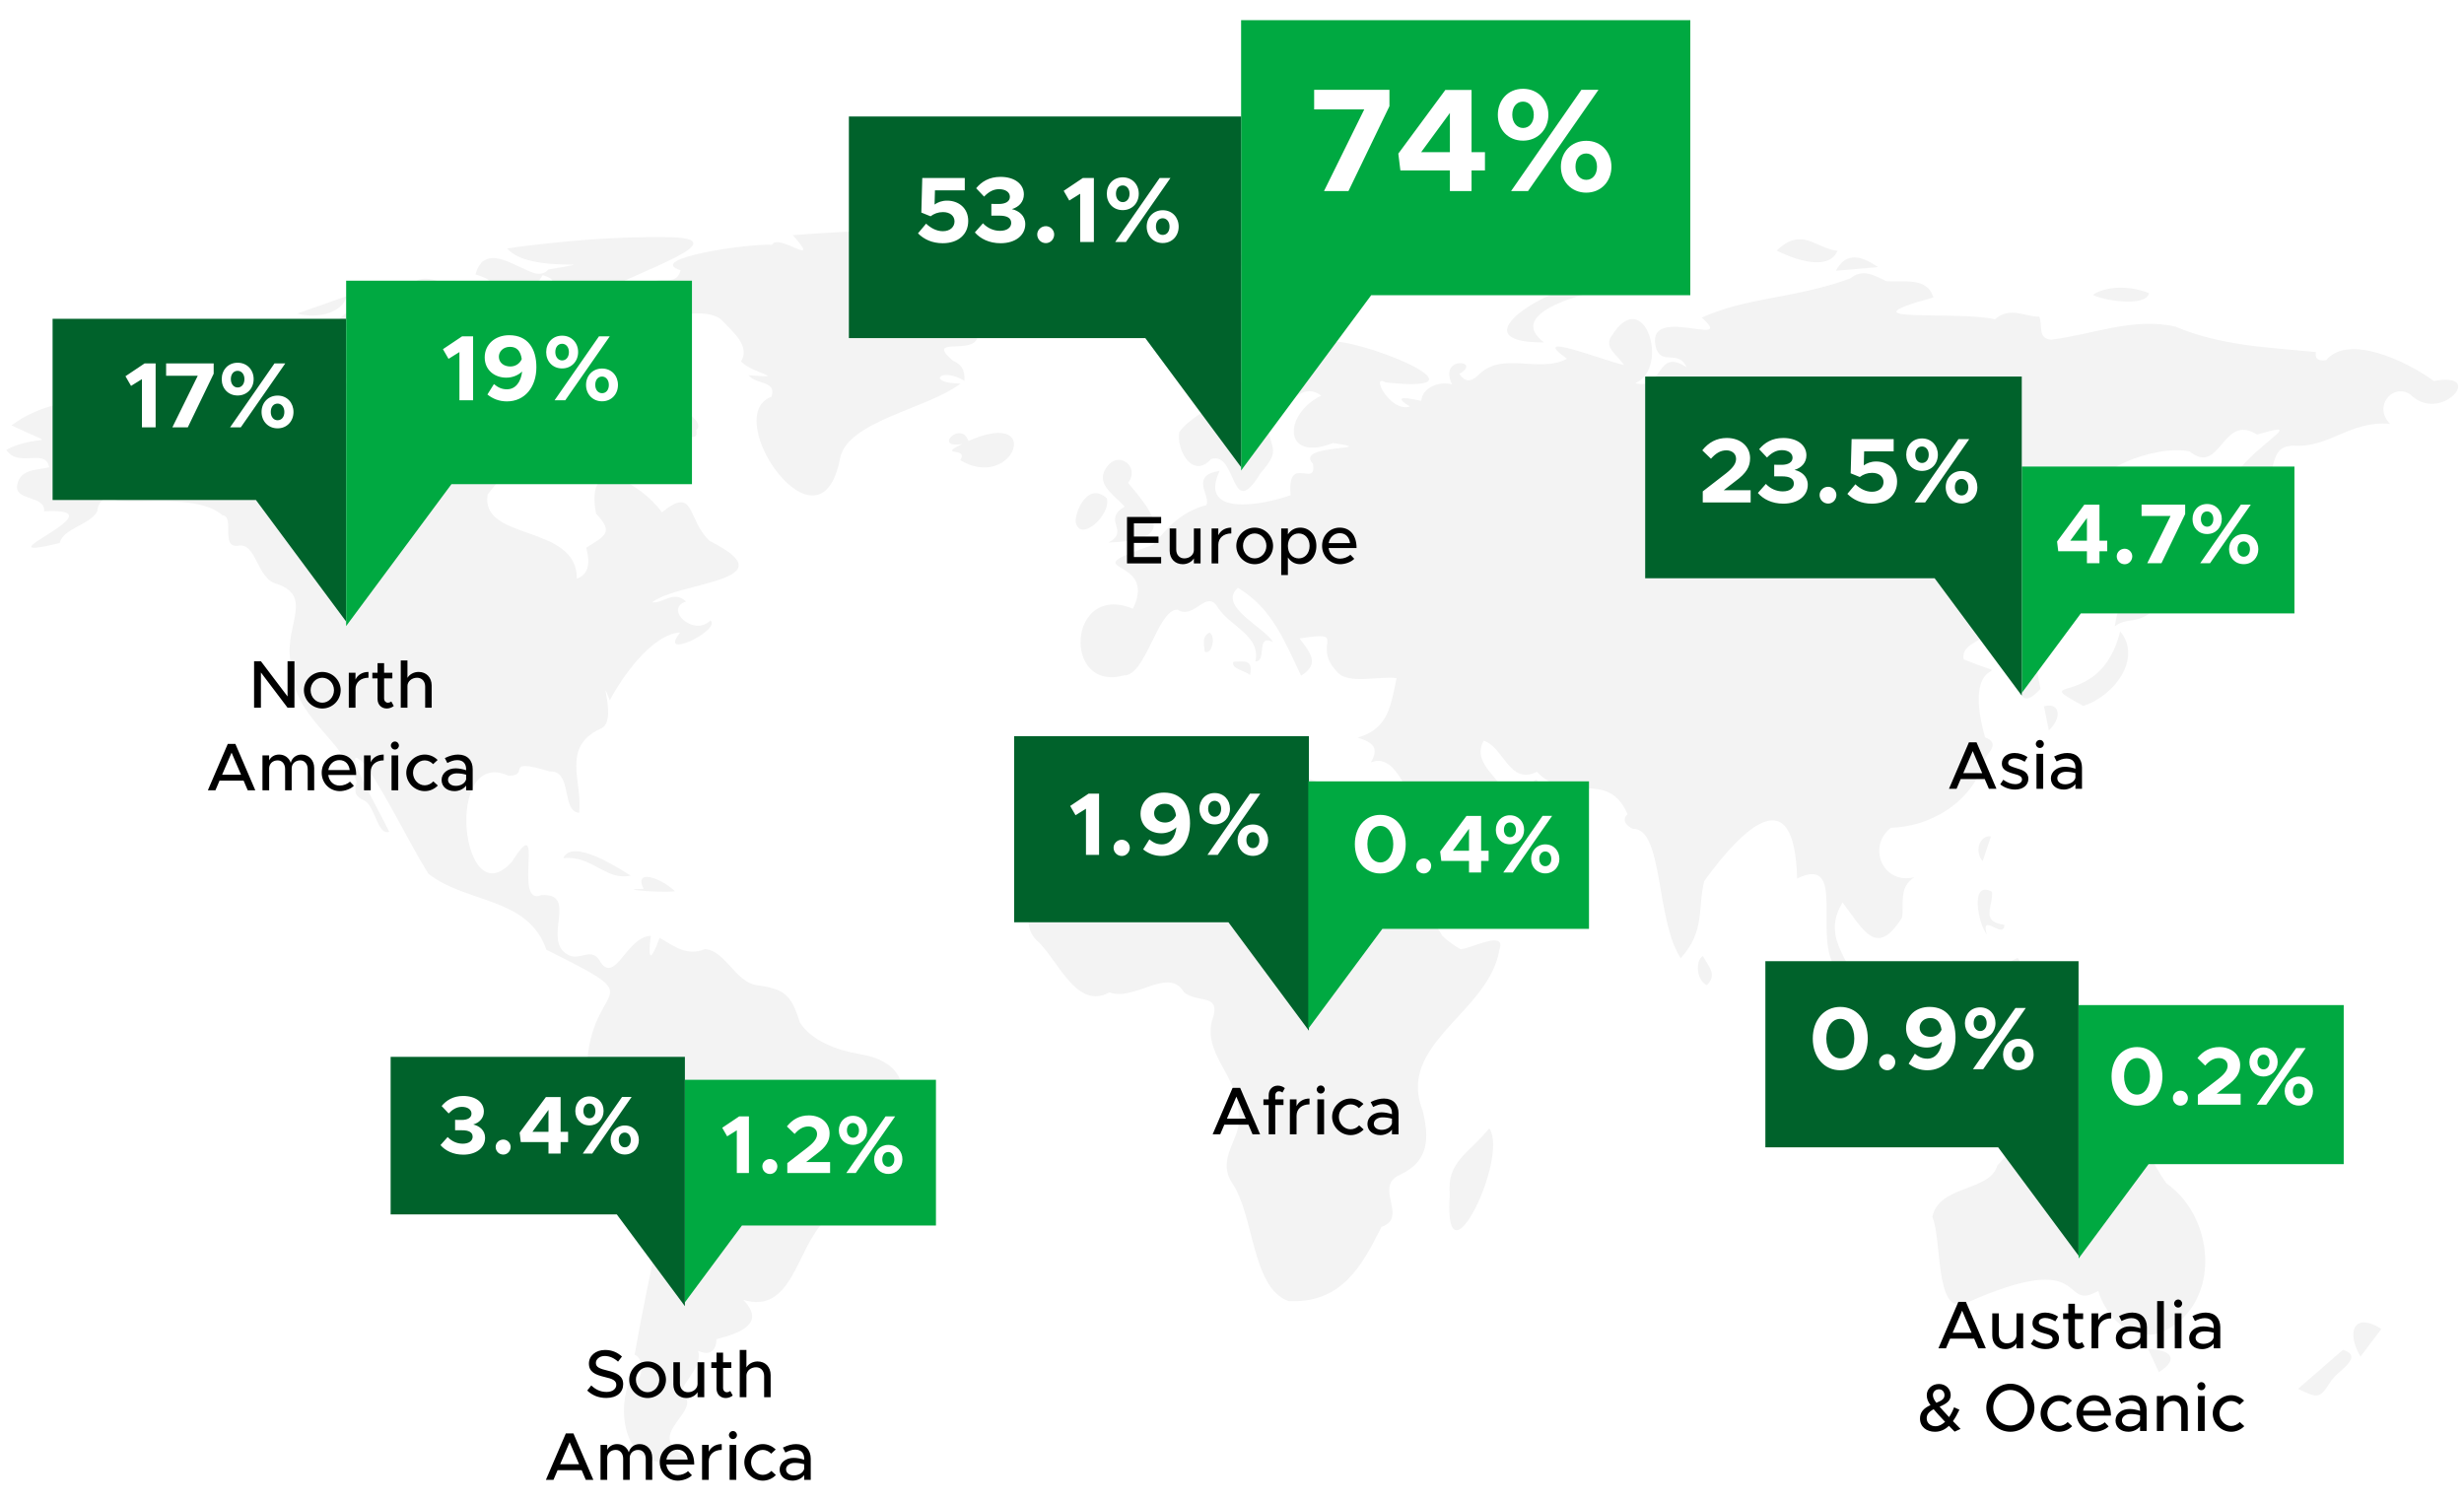 <svg width="328" height="200" viewBox="0 0 328 200" fill="none" xmlns="http://www.w3.org/2000/svg">
<g opacity="0.05">
<path d="M160.364 86.756C160.891 87.037 161.318 86.351 161.425 85.613C161.428 85.585 161.428 85.561 161.432 85.533C161.439 85.478 161.446 85.419 161.449 85.364C161.449 85.315 161.449 85.267 161.449 85.218C161.449 85.183 161.449 85.149 161.449 85.118C161.425 84.716 161.283 84.359 160.992 84.203C160.396 84.532 160.253 84.986 160.253 85.499C160.253 85.897 160.34 86.326 160.364 86.756Z" fill="black"/>
<path d="M167.159 35.562C166.587 35.777 166.018 35.991 165.28 36.269C166.001 37.342 166.663 37.671 167.287 37.623C167.665 37.595 168.032 37.425 168.393 37.2C169.547 36.476 170.635 35.157 171.845 35.939C172.743 37.304 173.654 37.135 174.868 36.456C172.091 34.259 168.771 33.688 166.476 33.788C164.992 33.854 163.939 34.2 163.741 34.571C163.512 35.001 164.431 35.461 167.155 35.558L167.159 35.562Z" fill="black"/>
<path d="M198.891 125.19C198.871 125.19 198.85 125.19 198.825 125.19C198.801 125.19 198.78 125.19 198.756 125.193C198.604 125.2 198.441 125.228 198.26 125.266C197.266 125.463 195.98 125.986 195.092 126.232C194.871 126.288 194.652 126.333 194.441 126.361C193.54 125.876 192.728 125.266 191.983 124.566C191.113 122.973 189.765 121.615 188.645 120.15C187.973 118.965 187.37 117.701 186.801 116.402C186.728 115.996 186.69 115.574 186.701 115.13C186.205 114.597 185.799 113.894 185.436 113.104C185.162 112.422 184.895 111.739 184.624 111.064C184.004 109.342 183.422 107.548 182.562 106.321C182.52 106.235 182.475 106.145 182.434 106.062C181.515 104.267 179.117 104.749 176.85 104.638C174.715 103.883 172.565 102.629 171.408 104.098C171.141 104.364 170.912 104.673 170.673 104.943C169.013 104.756 167.678 104.537 166.617 104.295C165.127 103.398 163.619 103.1 162.815 102.476C162.195 101.586 162.683 100.686 162.527 100.048C162.656 99.743 162.822 99.404 163.037 99.026C161.318 98.728 159.567 98.909 157.82 99.238C155.588 99.383 152.326 99.754 147.564 100.426C146.42 100.942 145.689 101.68 145.151 102.497C144.718 102.892 144.33 103.315 144 103.852C143.793 105.369 142.999 106.581 142.018 107.71C141.602 108.012 141.106 108.254 140.482 108.417C140.132 109.228 139.626 110.028 139.11 110.838C137.987 112.176 137.113 113.669 137.096 115.653C138.891 118.844 135.293 122.332 137.91 125.082C137.948 125.124 137.983 125.166 138.025 125.204C139.671 126.634 141.214 129.721 143.155 131.428C143.633 131.851 144.136 132.19 144.673 132.395C145.574 132.741 146.565 132.72 147.685 132.111C149.581 132.817 151.879 131.581 153.879 131.03C155.387 130.614 156.725 130.583 157.595 132.069C158.534 132.883 159.855 132.869 160.735 133.171C161.543 133.448 161.976 133.995 161.408 135.689C161.377 135.779 161.345 135.869 161.311 135.963C161.248 136.223 161.207 136.475 161.179 136.725C160.77 140.674 164.76 143.608 164.857 147.851C165.241 149.351 164.669 150.716 164.111 152.081C163.384 153.861 162.687 155.642 164.177 157.734C164.309 157.938 164.43 158.157 164.548 158.382C165.813 160.8 166.41 164.361 167.366 167.416C168.125 169.844 169.12 171.947 170.86 172.896C171.078 173.017 171.307 173.124 171.553 173.204C171.702 173.211 171.845 173.211 171.99 173.211C175.318 173.27 177.633 172.099 179.442 170.281C181.189 168.535 182.462 166.186 183.699 163.72C183.765 163.592 183.827 163.467 183.893 163.339C185.009 162.94 185.338 162.289 185.366 161.53C185.366 161.51 185.366 161.489 185.366 161.468C185.366 161.458 185.366 161.444 185.366 161.433C185.366 159.715 183.91 157.488 186.34 156.393C186.389 156.373 186.43 156.348 186.475 156.328C188.364 155.427 189.311 154.215 189.671 152.77C190.035 151.35 189.827 149.701 189.387 147.879C189.38 147.855 189.377 147.83 189.37 147.806C189.238 147.47 189.13 147.141 189.04 146.815C188.084 143.317 189.616 140.556 191.793 137.923C194.728 134.376 198.832 131.061 199.581 126.482V126.475C199.945 125.484 199.574 125.172 198.888 125.186L198.891 125.19Z" fill="black"/>
<path d="M288.392 157.53C284.291 151.797 283.778 144.561 282.298 156.172C274.288 152.677 280.745 150.186 276.27 149.805C273.556 148.978 272.236 151.409 270.735 153.214C269.019 150.225 267.414 153.72 265.886 155.123C264.96 158.649 258.083 157.714 257.227 162.009C258.548 165.04 257.525 175.172 261.629 173.503C278.607 165.903 274.118 174.836 279.31 171.847C280.385 175.39 283.629 178.56 287.466 177.455C295.549 174.299 295.307 162.425 288.395 157.534L288.392 157.53Z" fill="black"/>
<path d="M226.683 127.27C226.285 127.502 226.07 128.011 226.021 128.586C225.997 128.884 226.018 129.202 226.08 129.511C226.229 130.214 226.61 130.869 227.213 131.139C227.841 130.529 227.959 129.971 227.83 129.424C227.664 128.717 227.092 128.032 226.683 127.27Z" fill="black"/>
<path d="M75.541 44.386C76.016 44.188 76.38 44.015 76.651 43.862C79.594 42.224 71.448 43.093 67.691 42.044C67.621 42.023 67.552 42.002 67.483 41.981H67.476C66.987 41.826 66.585 41.635 66.311 41.393C66.665 45.996 72.228 43.831 75.538 44.382L75.541 44.386Z" fill="black"/>
<path d="M166.496 89.122C166.496 89.053 166.496 88.984 166.489 88.925C166.489 88.904 166.482 88.887 166.478 88.863C166.471 88.807 166.464 88.748 166.45 88.7C166.45 88.693 166.447 88.689 166.444 88.686C166.426 88.624 166.409 88.568 166.385 88.52C166.367 88.481 166.343 88.45 166.322 88.419C166.312 88.405 166.305 88.388 166.294 88.374C165.951 87.945 165.189 88.066 164.194 88.094C164.021 88.506 164.294 88.776 164.71 89.005C165.241 89.296 166.014 89.517 166.416 89.881C166.457 89.642 166.478 89.438 166.489 89.257C166.489 89.237 166.492 89.212 166.492 89.195C166.492 89.171 166.492 89.15 166.492 89.126L166.496 89.122Z" fill="black"/>
<path d="M63.886 43.943C64.43 44.078 65.176 44.085 65.886 44.383C65.266 42.162 64.656 42.862 63.085 43.208C63.162 43.658 63.463 43.839 63.886 43.943Z" fill="black"/>
<path d="M79.165 45.732C78.846 45.701 78.482 45.694 78.125 45.683C77.65 45.67 77.189 45.638 76.867 45.514C77.369 46.968 78.118 46.896 78.86 46.716C78.933 46.698 79.009 46.678 79.082 46.66C79.154 46.643 79.231 46.622 79.303 46.608C79.345 46.598 79.387 46.591 79.428 46.584C79.494 46.57 79.56 46.56 79.626 46.553C79.803 46.532 79.976 46.539 80.135 46.591C80.298 45.981 79.82 45.801 79.161 45.735L79.165 45.732Z" fill="black"/>
<path d="M114.382 140.311C111.449 139.816 108.07 138.593 106.475 136.113C105.342 132.427 104.444 131.631 100.652 131.142C97.848 130.637 96.579 126.587 93.848 126.338C91.515 127.342 89.778 125.995 87.799 124.841C86.659 128.035 86.181 127.962 86.638 124.578C83.463 124.678 81.973 130.848 80.004 128.184C78.801 125.777 77.203 128.097 75.532 127.058C72.115 125.094 77.071 118.845 72.07 119.167C68.135 120.795 72.749 107.445 68.174 114.678C61.394 122.358 58.992 99.353 67.692 103.264C70.739 103.292 66.808 100.763 73.189 102.699C76.24 102.537 74.676 108.017 77.099 108.197C77.56 103.974 74.687 99.481 79.914 97.015C82.361 96.194 79.474 89.013 81.175 93.232C82.697 90.302 86.763 84.382 90.552 84.202C87.397 88.022 96.031 83.911 94.583 82.588C92.323 84.87 88.323 81.018 91.338 80.073C89.616 78.514 88.305 80.377 86.805 80.177C90.451 77.371 105.217 77.419 94.489 72.022C91.401 69.199 92.597 64.554 88.111 68.205C85.456 64.464 77.761 59.947 79.342 68.368C81.72 70.9 80.61 71.278 78.042 72.916C78.65 75.17 78.23 76.542 76.784 77.031C76.853 69.698 63.893 72.095 64.912 65.829C68.392 61.142 72.569 59.59 76 58.069C76.87 54.124 72.763 54.103 71.785 57.373C69.387 59.008 71.207 53.573 68.773 56.14C60.527 47.515 66.732 55.95 63.442 57.626C57.862 54.938 52.579 58.257 47.22 56.937C45.338 54.037 40.822 55.908 38.312 54.605C37.13 56.092 36.593 54.595 36.136 54.249C32.794 53.895 29.875 55.71 26.978 55.655C18.555 53.774 9.019 51.121 1.532 56.621C8.343 59.878 5.456 57.522 0.822 59.871C2.482 62.372 6.042 59.576 6.551 62.195C4.843 62.618 2.746 62.392 2.288 64.537C1.862 66.75 6.125 65.901 5.865 68.073C16.818 67.443 -3.861 75.098 7.938 72.299C8.382 70.325 12.018 69.878 12.95 68.06C13.082 66.366 14.569 66.023 15.574 65.188C12.08 68.631 25.307 64.748 29.619 68.597C31.293 68.732 29.307 72.933 31.65 72.656C34.198 72.102 34.094 77.135 36.96 77.766C42.038 79.55 37.314 83.939 38.874 88.902C38.929 95.425 45.532 98.21 47.477 104.092C47.113 105.564 47.29 106.039 48.617 106.641C49.931 107.466 50.319 111.307 51.806 110.715C50.87 108.623 44.454 97.545 48.687 101.875C51.806 106.558 54.364 112.011 57.023 116.316C62.205 120.355 70.271 119.347 72.746 126.445C88.035 134.024 77.893 129.757 78.091 143.675C90.655 163.714 88.794 155.754 84.479 180.334C86.409 181.173 84.714 185.697 84.347 182.596C81.647 187.401 82.791 197.152 91.872 194.128C85.279 191.267 92.933 188.291 91.224 185.939C89.501 184.924 93.727 182.361 92.926 179.822C94.586 180.573 95.335 179.742 95.38 178.273C98.451 177.48 102.028 176.209 98.929 173.032C105.501 175.059 106.025 166.115 109.782 162.533C116.163 161.709 116.16 155.764 117.165 150.766C121.82 146.457 121.023 141.33 114.382 140.318V140.311Z" fill="black"/>
<path d="M124.495 33.534C131.525 29.384 110.617 30.898 105.542 31.314C109.618 35.914 103.497 30.926 102.776 32.592C99.764 32.377 85.712 34.424 90.61 35.987C90.041 37.92 88.44 37.036 87.372 37.39C76.648 39.225 95.372 40.012 85.445 40.154C87.15 43.722 93.123 40.348 95.982 42.52C97.76 44.38 99.861 46.088 98.637 48.128C100.371 49.825 105.091 50.376 99.65 49.953C100.741 51.291 103.362 50.601 102.71 52.804C95.681 55.423 109.227 74.939 111.837 60.962C112.88 56.029 123.445 54.429 127.875 51.059C123.23 51.038 125.189 48.758 128.395 50.695C128.475 49.06 127.816 48.45 126.828 47.996C123.043 44.719 129.74 47.321 130.111 44.851C130.693 38.605 127.299 37.178 136.551 33.842C130.364 32.737 127.896 34.144 124.499 33.531L124.495 33.534Z" fill="black"/>
<path d="M85.671 49.547C83.376 47.944 80.929 46.901 79.002 47.393C78.302 47.462 77.609 47.486 76.645 46.949C76.59 46.835 76.538 46.703 76.493 46.554C76.052 46.018 75.508 45.74 74.971 45.671H74.96C74.52 45.616 74.084 45.702 73.706 45.91C73.141 46.149 72.818 46.562 72.721 47.168C72.562 47.736 72.607 48.439 72.974 49.232C72.957 49.222 72.947 49.208 72.929 49.198C72.333 48.758 72.17 47.701 72.028 46.783C72.129 46.343 72.312 45.889 72.52 45.418C72.212 45.391 71.927 45.384 71.668 45.401C71.474 45.117 71.172 45.107 70.635 45.605C69.713 45.945 69.255 46.655 69.137 47.445C69.051 47.566 68.967 47.684 68.877 47.819C68.818 48.12 68.974 48.391 69.193 48.64C69.311 49.166 69.546 49.662 69.862 50.046C69.74 50.122 69.574 50.195 69.338 50.271C69.605 50.32 69.907 50.368 70.229 50.417C70.544 50.67 70.905 50.819 71.29 50.812C71.831 50.781 72.461 50.784 73.144 50.819C75.907 51.196 79.165 51.692 81.363 52.547C82.909 53.243 83.931 54.141 83.837 55.232C83.664 56.074 82.825 57.075 81.071 58.277C81.109 58.176 81.144 58.079 81.175 57.993C81.612 56.714 81.311 56.524 80.822 56.846C80.243 57.224 79.401 58.311 79.193 59.174C79.283 59.236 79.373 59.288 79.466 59.34C80.475 59.887 81.671 59.735 82.714 59.929C83.397 60.057 84.011 60.334 84.458 61.062H84.465C85.248 62.174 86.607 62.846 87.737 63.133C88.444 63.428 88.94 63.483 89.13 63.289C89.824 63.223 89.952 62.828 88.832 62.153C88.707 61.969 88.548 61.761 88.354 61.533C88.714 61.574 89.03 61.592 89.307 61.588C91.109 62.392 91.144 61.966 90.621 61.083C90.801 60.597 90.267 59.77 89.005 58.64C88.836 58.353 88.69 58.076 88.59 57.819C89.508 57.899 90.33 57.899 91.006 57.826C92.458 58.474 92.909 58.148 92.666 57.289C93.297 56.759 92.95 55.88 91.113 54.695C90.454 53.86 89.633 52.949 88.707 52.066C88.94 50.878 87.324 50.164 85.671 49.554V49.547Z" fill="black"/>
<path d="M198.246 150.197C195.515 153.599 192.565 154.586 192.988 159.037C192.818 161.504 192.988 162.872 193.369 163.444C194.007 164.413 195.231 163.087 196.35 160.918C197.21 159.256 198.011 157.098 198.437 155.102C198.874 153.059 198.922 151.188 198.246 150.197Z" fill="black"/>
<path d="M261.761 132.518C260.804 130.318 257.435 131.846 255.282 134.312C253.608 136.228 252.669 138.708 254.17 140.443C255.875 140.08 258.173 141.864 259.303 141.223C259.619 141.043 259.844 140.675 259.941 140.017C260.749 139.03 260.981 138.046 261.04 137.087C261.04 137.076 261.04 137.066 261.04 137.056C261.04 137.045 261.04 137.035 261.04 137.024C261.113 135.673 260.856 134.367 261.373 133.179C261.47 132.954 261.594 132.732 261.757 132.518H261.761Z" fill="black"/>
<path d="M279.73 39.668C279.73 39.668 279.758 39.675 279.771 39.679C281.959 40.261 285.796 40.538 286.066 39.024C283.931 38.151 280.732 37.884 278.583 39.246C278.784 39.36 279.075 39.471 279.421 39.578C279.518 39.609 279.622 39.637 279.73 39.668Z" fill="black"/>
<path d="M272.579 96.461C272.627 96.714 272.679 96.967 272.731 97.227C272.96 97.019 273.154 96.801 273.313 96.579C273.452 96.392 273.563 96.201 273.653 96.018C273.66 96.001 273.67 95.987 273.677 95.969C273.719 95.879 273.754 95.789 273.781 95.699C273.785 95.685 273.795 95.671 273.799 95.654C273.83 95.554 273.854 95.457 273.872 95.363V95.353C273.885 95.294 273.889 95.239 273.892 95.18C273.892 95.141 273.903 95.103 273.903 95.065C273.903 95.048 273.903 95.031 273.903 95.013C273.896 94.217 273.3 93.697 272.086 94.026C272.274 94.961 272.423 95.706 272.572 96.461H272.579Z" fill="black"/>
<path d="M263.442 113.722C263.518 114.01 263.664 114.301 263.879 114.582C263.896 114.602 263.907 114.623 263.924 114.644C264.187 113.854 264.416 113.165 264.634 112.51C264.766 112.119 264.891 111.738 265.019 111.36C264.662 111.263 264.305 111.381 264.01 111.634C264 111.641 263.99 111.648 263.979 111.658C263.962 111.675 263.948 111.693 263.931 111.71C263.543 112.094 263.296 112.728 263.383 113.411C263.393 113.483 263.411 113.556 263.425 113.629C263.432 113.66 263.435 113.688 263.442 113.716V113.722Z" fill="black"/>
<path d="M311.882 179.695C309.817 181.493 307.896 183.159 305.907 184.887C306.434 185.137 306.863 185.338 307.224 185.487C307.467 185.584 307.678 185.66 307.865 185.705C307.959 185.729 308.049 185.746 308.132 185.757C308.978 185.864 309.369 185.293 310.319 183.803C310.368 183.734 310.427 183.665 310.486 183.592C310.915 183.086 311.581 182.542 312.122 182.016C312.479 181.669 312.78 181.33 312.922 181.011C313.155 180.492 312.96 180.027 311.879 179.691L311.882 179.695Z" fill="black"/>
<path d="M316.295 176.507C316.098 176.407 315.907 176.32 315.73 176.255C314.614 175.835 313.876 176.047 313.519 176.636C313.512 176.649 313.502 176.66 313.495 176.674C313.488 176.688 313.481 176.705 313.474 176.719C313.096 177.446 313.235 178.676 313.9 180.003C313.997 180.197 314.105 180.394 314.223 180.588C315.176 179.327 316.105 178.097 317.002 176.913C316.767 176.764 316.545 176.636 316.333 176.525C316.32 176.518 316.309 176.514 316.295 176.507Z" fill="black"/>
<path d="M324.005 50.732C320.324 48.037 312.597 44.417 309.658 47.943C309.017 48.019 308.088 48.085 308.289 46.862C301.991 46.267 295.547 46.01 289.578 43.478C283.932 42.214 278.653 44.514 273.055 45.221C271.152 45.082 271.98 43.274 271.45 42.145C269.505 42.197 267.613 40.728 265.561 42.512C260.493 41.292 244.407 43.17 257.37 39.592C256.525 36.834 253.464 37.607 251.086 37.434C249.516 36.658 247.942 35.688 246.258 37.087C238.909 39.754 232.483 39.56 226.535 42.28C231.419 46.648 218.549 40.097 220.507 46.509C221.363 48.601 223.45 46.53 224.524 48.896C220.393 46.187 221.547 52.02 217.703 51.009C222.396 48.896 218.819 37.801 214.538 44.715C213.453 46.267 215.263 47.185 216.178 48.591C213.415 47.985 203.228 43.928 208.594 47.76C204.767 49.789 199.897 46.596 196.663 50.056C195.741 50.863 194.982 50.856 194.268 49.772C197.381 47.999 191.415 47.261 193.294 51.175C191.495 50.663 189.263 51.705 189.204 53.364C187.783 53.063 185.006 52.481 187.686 54.113C185.089 54.989 182.299 49.599 184.476 50.915C199.921 52.564 179.731 44.417 176.33 45.525C172.885 44.888 169.266 47.434 165.804 48.033C167.443 51.729 159.013 54.511 156.992 57.514C156.524 59.662 158.68 63.937 161.225 61.103C164.732 60.022 163.758 69.687 167.807 62.967C170.556 59.832 169.152 59.953 168.76 56.711C170.767 55.173 172.906 50.423 175.873 52.668C170.767 55.179 170.781 61.619 177.457 58.973C184.289 60.001 172.171 59.042 174.767 61.723C175.374 65.142 171.284 60.275 171.807 65.911C168.4 67.172 159.381 68.959 162.358 62.679C158.275 63.313 161.245 66.029 160.58 67.241C157.193 68.159 155.585 70.078 153.485 72.531C142.036 76.5 154.344 73.809 150.812 81.031C142.122 77.436 141.367 92.175 149.599 89.909C152.528 90.048 154.119 81.014 156.764 81.166C158.951 82.566 160.559 78.399 162.067 80.789C163.613 83.356 167.876 84.561 167.117 88.056C168.726 88.077 167.096 84.284 169.481 85.483C168.219 83.425 162.067 80.706 164.778 78.246C169.388 80.993 171.041 85.479 173.197 89.937C175.776 88.382 174.382 86.861 173.003 84.994C179.745 83.906 174.441 85.773 177.998 89.435C179.422 91.191 183.616 89.948 185.911 90.28C185.11 93.948 184.861 96.99 180.739 98.192C183.083 98.905 183.481 99.761 182.479 101.5C188.427 98.975 190.181 119.734 193.89 121.044C200.996 116.083 211.523 112.547 204.497 103.741C203.076 104.718 202.608 107.216 200.112 105.996C200.642 103.987 195.665 101.874 197.512 98.601C200.154 99.428 200.94 104.586 204.583 102.744C208.774 107.16 214.043 102.262 216.656 108.397C215.748 109.176 216.667 110.049 217.346 110.333C221.433 110.177 220.372 122.44 223.731 127.563C227.034 123.863 225.932 121.065 226.857 117.296C231.949 110.264 238.895 103.461 239.221 116.949C246.015 113.676 241.131 125.104 244.511 129.046C244.473 132.032 249.131 139.552 247.939 133.043C247.114 128.491 242.143 125.221 245.277 120.136C248.122 123.915 249.824 127.515 253.18 122.17C253.499 120.316 252.684 118.169 254.836 116.769C250.639 117.84 248.497 112.671 251.713 110.198C256.597 110.084 262.573 107.112 264.337 100.8C264.642 100.225 266.306 98.93 264.247 98.161C260.722 85.566 269.935 91.243 261.401 87.776C260.982 85.829 263.786 85.254 265.166 84.211C263.46 87.741 265.693 86.168 268.091 85.801C267.634 87.745 267.239 88.378 269.065 88.701C268.653 91.448 268.663 94.912 271.634 91.697C268.199 77.165 281.89 85.517 282.545 68.776C282.549 65.991 280.199 67.861 278.708 67.186C276.791 62.693 287.214 59.115 291.478 60.098C295.599 63.465 295.817 54.885 300.452 57.847C310.847 54.785 290.403 62.918 296.996 71.696C304.466 64.868 300.871 59.43 305.27 59.326C310.095 59.672 312.757 55.959 318.154 56.426C315.873 54.102 318.479 50.992 320.823 52.481C324.892 56.579 331.062 49.346 323.998 50.732H324.005Z" fill="black"/>
<path d="M265.911 128.859C265.703 128.983 265.543 129.098 265.46 129.198C265.283 129.406 265.45 129.545 266.237 129.548C268.042 132.946 270.195 129.333 268.559 127.508C268.025 127.844 266.663 128.412 265.914 128.862L265.911 128.859Z" fill="black"/>
<path d="M48.202 52.773C49.297 53.282 50.358 53.659 51.675 53.067C52.004 52.973 52.323 52.901 52.628 52.845C55.623 52.294 57.508 53.258 59.266 51.383C57.55 50.026 56.566 49.232 56.06 48.536C56.042 48.512 56.028 48.487 56.011 48.463C55.994 48.439 55.976 48.411 55.959 48.387C55.425 47.556 55.571 46.814 55.938 45.346C55.852 45.37 55.769 45.394 55.685 45.418C53.678 45.986 52.302 46.163 53.29 48.408C51.793 47.327 49.439 46.413 47.349 46.419C45.813 46.423 44.424 46.925 43.616 48.224C43.609 48.231 43.605 48.242 43.599 48.248C43.592 48.259 43.588 48.269 43.581 48.28C43.526 48.37 43.474 48.463 43.425 48.564C44.035 48.73 44.67 48.831 44.93 48.99H44.937C45.183 49.149 45.058 49.364 44.191 49.748C44.184 49.748 44.178 49.755 44.17 49.759C44.17 49.759 44.195 49.769 44.209 49.773C45.904 50.438 47.058 50.517 47.581 50.504C47.678 50.504 47.755 50.497 47.807 50.49C47.522 50.549 46.604 50.801 44.968 51.695C46.209 51.758 47.217 52.322 48.202 52.779V52.773Z" fill="black"/>
<path d="M273.242 138.177C273.214 138.132 273.231 138.163 273.301 138.299L273.311 138.292C273.418 138.472 273.63 138.815 273.918 139.223C274.479 140.038 275.339 141.122 276.299 141.745C276.822 142.088 277.373 142.289 277.914 142.23C277.921 142.23 277.928 142.23 277.935 142.23C278.659 142.431 279.131 142.701 279.446 143.013C280.011 143.567 280.077 144.25 280.188 144.891C280.264 145.33 280.365 145.75 280.659 146.093C280.919 146.394 281.335 146.636 282.011 146.785C282.181 146.823 282.358 146.855 282.562 146.882C282.905 146.986 283.262 147.125 283.602 147.125C284.008 147.125 284.385 146.938 284.69 146.266C286.025 144.658 287.068 145.951 288.34 147.114C289.197 147.897 290.15 148.618 291.363 148.368C291.384 148.365 291.405 148.361 291.429 148.358C288.067 145.334 283.28 135.749 277.099 141.167C276.496 140.287 276.257 139.327 275.924 138.659C275.765 138.34 275.581 138.087 275.328 137.945C274.916 137.717 274.316 137.776 273.318 138.299C273.262 138.205 273.238 138.163 273.245 138.184L273.242 138.177Z" fill="black"/>
<path d="M146.982 64.374C147.141 64.752 147.398 65.109 147.706 65.451C148.309 66.127 149.103 66.764 149.713 67.436C146.614 69.29 150.503 70.637 147.554 72.227C147.644 72.224 147.727 72.217 147.814 72.213C150.226 72.099 151.796 71.791 152.68 71.271C152.729 71.243 152.767 71.212 152.812 71.184C152.85 71.157 152.895 71.132 152.933 71.105C153.841 70.419 153.765 69.418 153.016 68.077C153.003 68.049 152.989 68.025 152.975 67.998C152.975 67.991 152.968 67.987 152.964 67.98C152.372 66.948 151.391 65.718 150.16 64.281C150.569 63.761 150.697 63.231 150.639 62.757C150.569 62.209 150.247 61.745 149.807 61.475C149.106 61.042 148.108 61.097 147.366 62.116C147.297 62.209 147.238 62.299 147.183 62.393C146.736 63.131 146.732 63.778 146.985 64.374H146.982Z" fill="black"/>
<path d="M244.67 134.315C243.262 133.262 241.827 132.288 240.687 131.439C240.725 131.64 240.781 131.852 240.85 132.073C241.918 135.465 246.59 141.177 249.488 143.262H249.491C251.557 140.148 248.209 136.971 244.67 134.318V134.315Z" fill="black"/>
<path d="M202.056 45.241C202.84 45.467 203.973 45.591 205.519 45.584C202.476 43.225 204.84 41.386 208.15 40.094L208.174 40.084C208.233 40.059 208.295 40.038 208.358 40.014C208.392 40 208.427 39.986 208.465 39.973C208.51 39.955 208.559 39.938 208.604 39.921C208.656 39.903 208.704 39.883 208.756 39.865C208.781 39.855 208.808 39.848 208.836 39.837C209.203 39.706 209.574 39.581 209.952 39.463L209.98 39.456C210.07 39.429 210.164 39.401 210.254 39.37C210.268 39.366 210.281 39.363 210.295 39.359C210.382 39.332 210.469 39.307 210.559 39.28C210.635 39.259 210.711 39.235 210.784 39.214C210.808 39.207 210.833 39.2 210.857 39.193C212.864 38.615 214.801 38.22 215.831 38.008C214.531 36.897 211.453 37.337 208.403 38.428C207.044 38.913 205.689 39.529 204.5 40.198C201.117 42.093 199.075 44.386 202.063 45.241H202.056Z" fill="black"/>
<path d="M133.425 57.661C132.447 57.533 130.978 57.796 128.915 58.707C128.711 58.091 128.364 57.793 127.993 57.699C127.629 57.609 127.241 57.71 126.929 57.893C126.368 58.226 126.056 58.825 126.593 59.075C126.856 59.199 127.321 59.234 128.066 59.116C127.532 59.379 127.186 59.57 126.978 59.709H126.974L126.967 59.719C125.876 60.46 128.822 59.726 127.827 61.264C129.494 62.255 130.995 62.393 132.187 62.085C132.208 62.078 132.229 62.071 132.25 62.068C132.309 62.05 132.364 62.036 132.42 62.019C133.834 61.569 134.763 60.481 134.947 59.501C135.113 58.617 134.673 57.824 133.425 57.661Z" fill="black"/>
<path d="M279.904 88.857C279.845 88.927 279.782 88.996 279.723 89.062C277.769 91.175 275.477 91.476 274.725 91.826C274.528 91.916 274.438 92.01 274.486 92.141C274.59 92.436 275.405 92.917 277.308 93.963C281.457 92.685 285.197 87.614 282.233 84.053C282.184 84.247 282.136 84.434 282.081 84.617C281.547 86.484 280.781 87.835 279.935 88.823C279.925 88.833 279.914 88.843 279.904 88.857Z" fill="black"/>
<path d="M41.22 48.864C41.335 48.812 41.452 48.753 41.567 48.691C43.012 47.915 44.478 46.418 46.017 45.653C44.447 44.603 41.841 44.032 39.965 44.693C39.91 44.714 39.855 44.738 39.799 44.759C39.758 44.776 39.716 44.79 39.674 44.807C39.664 44.811 39.654 44.818 39.64 44.825C38.527 45.331 37.74 46.335 37.712 48.026C38.884 49.373 40.045 49.39 41.213 48.86L41.22 48.864Z" fill="black"/>
<path d="M64.964 37.205C66.7 38.853 70.215 40.062 72.243 36.626C75.047 37.468 72.877 38.237 69.324 40.828C70.146 41.732 81.182 42.356 78.35 39.972C81.671 37.111 99.064 31.936 89.421 31.576C81.997 31.437 74.891 32.068 67.501 33.062C70.43 36.585 81.997 34.298 72.988 35.881C72.492 36.488 71.792 36.533 71.019 36.335C68.849 35.552 66.111 33.564 64.437 34.686C64.236 34.78 64.097 34.908 64.021 35.06C63.726 35.4 63.48 35.874 63.296 36.529C63.896 36.695 64.447 36.938 64.964 37.205Z" fill="black"/>
<path d="M44.694 43.565C45.002 43.565 45.602 43.586 46.365 43.613C48.382 43.689 51.515 43.797 53.342 43.558C55.304 43.301 55.761 42.647 51.709 41.119C51.758 41.947 51.602 42.363 51.307 42.529C50.909 42.754 50.257 42.522 49.502 42.224C47.834 41.569 45.678 40.599 44.694 43.561V43.565Z" fill="black"/>
<path d="M238.268 34.133C238.292 34.143 238.316 34.15 238.344 34.16L238.358 34.167C239.283 34.51 240.399 34.832 241.446 34.901C241.463 34.901 241.481 34.901 241.498 34.901C241.585 34.908 241.675 34.912 241.761 34.912C241.793 34.912 241.82 34.912 241.852 34.912C241.924 34.912 241.997 34.912 242.07 34.912C242.108 34.912 242.146 34.905 242.184 34.905C242.247 34.901 242.309 34.898 242.371 34.891H242.382C243.363 34.787 244.191 34.361 244.604 33.377C244.517 33.37 244.43 33.364 244.347 33.35C244.33 33.35 244.316 33.343 244.299 33.343C244.229 33.332 244.164 33.322 244.098 33.308C243.398 33.169 242.742 32.872 242.091 32.581C241.11 32.141 240.143 31.718 239.058 31.891C238.285 32.013 237.453 32.432 236.517 33.36C236.833 33.523 237.477 33.831 238.278 34.133H238.268Z" fill="black"/>
<path d="M262.289 138.749C262.275 138.794 262.265 138.842 262.254 138.887C262.247 138.919 262.237 138.95 262.23 138.981C262.001 140.031 262.265 141.437 263.422 143.29C263.419 142.802 263.422 142.397 263.443 142.067C263.499 141.059 263.662 140.762 263.956 140.924C264.334 141.136 264.93 142.116 265.793 143.335C266.001 142.878 265.935 142.417 265.762 141.957C265.308 140.734 264.123 139.511 265.353 138.375C265.53 138.212 265.752 138.053 266.036 137.897C265.426 138.098 264.802 138.413 264.313 138.486C263.935 138.545 263.637 138.454 263.506 138.049C263.436 137.841 263.412 137.547 263.436 137.152C263.454 137.138 263.471 137.128 263.488 137.114C266.161 136.802 267.02 136.449 266.937 136.269C266.899 136.175 266.604 136.127 266.182 136.158C265.457 136.206 264.355 136.473 263.488 137.114C263.471 137.114 263.454 137.117 263.436 137.121C263.436 137.131 263.436 137.142 263.436 137.152C262.923 137.543 262.497 138.067 262.289 138.752V138.749Z" fill="black"/>
<path d="M147.336 66.326C147.228 66.229 147.121 66.146 147.014 66.07C146.965 66.035 146.92 66 146.871 65.973C146.019 65.439 145.267 65.626 144.667 66.135C143.728 66.939 143.169 68.543 143.183 69.454C143.759 72.405 147.988 68.446 147.332 66.323L147.336 66.326Z" fill="black"/>
<path d="M62.783 48.594C63.3 48.372 63.272 47.748 62.093 46.443C62.142 46.356 62.17 46.273 62.19 46.193C62.447 45.254 60.998 44.904 59.93 45.088C59.861 45.099 59.795 45.112 59.733 45.13C58.832 45.355 58.343 45.996 59.764 47.007C59.244 46.931 58.849 46.893 58.561 46.889C58.561 46.889 58.554 46.889 58.551 46.889C58.478 46.889 58.416 46.889 58.357 46.893C57.466 46.938 58.017 47.409 59.015 47.856C60.215 48.396 62.052 48.905 62.787 48.59L62.783 48.594Z" fill="black"/>
<path d="M250.157 144.263C251.342 144.98 254.23 145.87 256.244 146.189C256.268 146.192 256.289 146.196 256.313 146.199C258.375 146.514 259.464 146.209 256.719 144.453C256.271 144.561 255.783 144.564 255.266 144.516C253.71 144.37 251.869 143.76 249.998 144.162C250.046 144.197 250.098 144.228 250.154 144.263H250.157Z" fill="black"/>
<path d="M284.884 73.553C285.016 73.484 285.165 73.422 285.335 73.363C285.058 69.965 284.683 68.326 284.316 67.817C283.193 66.248 282.146 75.285 284.129 76.754C284.257 76.851 284.402 76.913 284.558 76.941C283.893 74.891 283.959 74.038 284.884 73.553Z" fill="black"/>
<path d="M283.311 79.5C282.368 79.923 281.79 81.391 281.512 83.387C281.921 83.064 282.313 82.891 282.708 82.784C283.127 82.666 283.55 82.621 283.991 82.541C284.483 82.455 284.996 82.33 285.557 82.022C285.914 81.828 286.289 81.558 286.691 81.18C285.349 79.677 284.292 79.192 283.481 79.438C283.436 79.452 283.391 79.469 283.346 79.486C283.335 79.49 283.322 79.493 283.311 79.5Z" fill="black"/>
<path d="M264.486 124.411C264.285 123.729 264.281 123.386 264.396 123.237C264.815 122.717 266.78 124.737 266.825 123.115C266.097 123.025 265.623 122.852 265.318 122.617C264.86 122.263 264.791 121.775 264.853 121.217C264.936 120.445 265.269 119.548 265.175 118.713C262.136 117.092 263.359 123.053 264.489 124.411H264.486Z" fill="black"/>
<path d="M80.032 115.72C80.583 116.011 81.13 116.281 81.702 116.457C82.396 116.672 83.13 116.748 83.959 116.561C82.947 115.917 82.028 115.37 81.193 114.923C77.578 112.983 75.595 112.862 74.985 114.237C77.092 114.026 78.583 114.951 80.035 115.72H80.032Z" fill="black"/>
<path d="M61.944 41.85C61.545 41.553 61.143 41.421 60.734 41.376C60.599 41.31 60.453 41.244 60.297 41.175C60.228 41.244 60.159 41.307 60.089 41.362C59.452 41.397 58.783 41.535 58.055 41.521C57.465 41.362 56.828 41.13 56.127 41.016C56.498 42.207 57.653 42.879 58.845 43.163C60.131 43.711 61.452 43.825 61.854 42.935C62.055 42.768 62.117 42.554 61.978 42.304C61.978 42.166 61.971 42.017 61.947 41.85H61.944Z" fill="black"/>
<path d="M63.903 46.606C64.755 49.083 66.988 46.381 68.412 45.819C67.882 44.735 65.48 44.5 64.412 45.483C64.398 45.497 64.385 45.511 64.371 45.525C64.343 45.553 64.315 45.581 64.291 45.608C64.062 45.868 63.917 46.201 63.903 46.606Z" fill="black"/>
<path d="M71.608 62.164H77.372C74.34 60.599 72.419 60.599 71.608 62.164Z" fill="black"/>
<path d="M46.121 39.432C43.948 40.197 41.976 40.89 39.567 41.739C42.544 42.556 45.744 41.455 46.121 39.432Z" fill="black"/>
<path d="M84.478 118.458C84.617 118.489 84.866 118.52 85.185 118.551C86.443 118.672 88.807 118.776 89.851 118.645C89.31 118.125 88.634 117.661 87.975 117.318C87.837 117.245 87.698 117.179 87.559 117.117C87.553 117.117 87.546 117.11 87.539 117.107C86.832 116.795 86.183 116.656 85.785 116.774C85.331 116.909 85.203 117.384 85.681 118.333C84.423 118.333 84.177 118.392 84.485 118.458H84.478Z" fill="black"/>
<path d="M177.106 33.162H169.952C172.323 33.439 174.652 35.344 177.106 33.162Z" fill="black"/>
<path d="M56.78 38.464C57.117 38.592 57.48 38.672 57.858 38.741C58.551 38.866 59.293 38.949 60.014 39.209C60.26 39.299 60.507 39.41 60.742 39.548C60.579 39.188 60.343 38.859 60.059 38.568C59.869 38.374 59.654 38.194 59.425 38.034C58.968 37.716 58.447 37.466 57.928 37.307C57.654 37.224 57.38 37.165 57.113 37.134C56.486 37.054 55.893 37.12 55.446 37.359C55.467 37.397 55.494 37.425 55.515 37.459C55.851 37.972 56.285 38.273 56.777 38.464H56.78Z" fill="black"/>
<path d="M249.993 35.553C247.238 33.641 245.532 33.908 244.381 36.048C246.097 35.896 247.879 35.74 249.993 35.553Z" fill="black"/>
<path d="M288.811 180.444C288.811 180.444 288.804 180.433 288.801 180.43C288.426 179.914 287.352 179.623 285.965 179.619C286.454 180.672 286.884 181.594 287.383 182.664C287.473 182.605 287.56 182.546 287.643 182.491C287.657 182.48 287.671 182.47 287.685 182.46C287.75 182.411 287.816 182.366 287.879 182.321C288.014 182.221 288.135 182.12 288.243 182.023C288.253 182.013 288.263 182.006 288.274 181.995C288.95 181.379 289.085 180.863 288.832 180.471C288.825 180.461 288.821 180.454 288.815 180.444H288.811Z" fill="black"/>
<path d="M206.87 30.832C205.39 31.314 204.045 31.75 202.589 32.221C205.459 33.045 206.683 32.64 206.87 30.832Z" fill="black"/>
<path d="M266.486 148.332C267.498 147.66 268.507 146.988 269.942 146.035C267.966 146.108 266.94 146.794 266.486 148.332Z" fill="black"/>
<path d="M64.34 38.382C63.41 38.119 62.596 37.887 61.417 37.551C62.36 39.477 63.064 39.643 64.34 38.382Z" fill="black"/>
<path d="M292.686 142.236C291.747 142.562 290.721 142.919 289.702 143.269C291.168 144.294 292.194 143.889 292.686 142.236Z" fill="black"/>
</g>
<g filter="url(#filter0_d_2520_623)">
<path d="M276.691 127H235V151.775H265.987L276.691 166.199V151.775V127Z" fill="#00622B"/>
</g>
<path d="M244.977 142.476C247.124 142.476 248.631 140.732 248.631 138.253C248.631 135.785 247.124 134.041 244.977 134.041C242.829 134.041 241.311 135.785 241.311 138.253C241.311 140.732 242.829 142.476 244.977 142.476ZM244.977 140.887C243.885 140.887 243.114 139.783 243.114 138.253C243.114 136.722 243.885 135.631 244.977 135.631C246.068 135.631 246.839 136.722 246.839 138.253C246.839 139.783 246.068 140.887 244.977 140.887ZM251.239 142.476C251.821 142.476 252.295 141.978 252.295 141.373C252.295 140.815 251.821 140.317 251.239 140.317C250.611 140.317 250.136 140.815 250.136 141.373C250.136 141.978 250.611 142.476 251.239 142.476ZM256.849 134.041C255.069 134.041 253.729 135.192 253.729 136.865C253.729 138.478 254.974 139.451 256.481 139.451C257.252 139.451 258 139.154 258.498 138.668C258.344 140.044 257.632 140.934 256.564 140.934C255.876 140.934 255.401 140.685 254.903 140.27L254.073 141.598C254.737 142.132 255.556 142.476 256.564 142.476C258.83 142.476 260.313 140.661 260.313 138.122C260.313 135.75 259.222 134.041 256.849 134.041ZM256.991 138.027C256.196 138.027 255.532 137.565 255.532 136.782C255.532 136.129 256.078 135.524 256.944 135.524C257.857 135.524 258.296 136.082 258.45 137.078C258.201 137.66 257.656 138.027 256.991 138.027ZM263.593 138.277C264.791 138.277 265.634 137.363 265.634 136.189C265.634 135.038 264.827 134.101 263.593 134.101C262.371 134.101 261.564 135.026 261.564 136.2C261.564 137.363 262.371 138.277 263.593 138.277ZM262.632 142.334H263.997L269.667 134.184H268.291L262.632 142.334ZM263.593 137.256C263.107 137.256 262.727 136.829 262.727 136.189C262.727 135.548 263.083 135.133 263.593 135.133C264.091 135.133 264.459 135.56 264.459 136.189C264.459 136.841 264.091 137.256 263.593 137.256ZM268.683 142.464C269.881 142.464 270.711 141.551 270.711 140.376C270.711 139.226 269.917 138.288 268.683 138.288C267.473 138.288 266.642 139.214 266.642 140.376C266.642 141.539 267.473 142.464 268.683 142.464ZM268.683 141.432C268.184 141.432 267.817 141.005 267.817 140.376C267.817 139.724 268.173 139.309 268.683 139.309C269.169 139.309 269.549 139.736 269.549 140.376C269.549 141.017 269.193 141.432 268.683 141.432Z" fill="white"/>
<g filter="url(#filter1_d_2520_623)">
<path d="M276.697 133.014H311.989V154.189H286.012L276.697 166.742V154.189V133.014Z" fill="#00A941"/>
</g>
<path d="M284.475 147.188C286.462 147.188 287.855 145.575 287.855 143.282C287.855 140.999 286.462 139.386 284.475 139.386C282.489 139.386 281.084 140.999 281.084 143.282C281.084 145.575 282.489 147.188 284.475 147.188ZM284.475 145.718C283.466 145.718 282.752 144.697 282.752 143.282C282.752 141.866 283.466 140.856 284.475 140.856C285.485 140.856 286.198 141.866 286.198 143.282C286.198 144.697 285.485 145.718 284.475 145.718ZM290.268 147.188C290.806 147.188 291.245 146.727 291.245 146.168C291.245 145.652 290.806 145.191 290.268 145.191C289.687 145.191 289.248 145.652 289.248 146.168C289.248 146.727 289.687 147.188 290.268 147.188ZM292.571 147.057H298.266V145.597H295.073L296.445 144.533C297.762 143.578 298.201 142.799 298.201 141.789C298.201 140.373 297.037 139.386 295.435 139.386C294.217 139.386 293.262 139.913 292.516 140.856L293.548 141.855C294.096 141.229 294.656 140.856 295.391 140.856C296.006 140.856 296.533 141.229 296.533 141.855C296.533 142.382 296.247 142.876 295.347 143.589L292.571 145.74V147.057ZM301.31 143.304C302.418 143.304 303.197 142.459 303.197 141.372C303.197 140.308 302.451 139.441 301.31 139.441C300.18 139.441 299.433 140.297 299.433 141.383C299.433 142.459 300.18 143.304 301.31 143.304ZM300.421 147.057H301.683L306.929 139.518H305.656L300.421 147.057ZM301.31 142.36C300.86 142.36 300.509 141.965 300.509 141.372C300.509 140.78 300.838 140.395 301.31 140.395C301.771 140.395 302.111 140.79 302.111 141.372C302.111 141.976 301.771 142.36 301.31 142.36ZM306.018 147.177C307.126 147.177 307.894 146.332 307.894 145.246C307.894 144.181 307.159 143.315 306.018 143.315C304.898 143.315 304.13 144.17 304.13 145.246C304.13 146.321 304.898 147.177 306.018 147.177ZM306.018 146.223C305.557 146.223 305.217 145.828 305.217 145.246C305.217 144.642 305.546 144.258 306.018 144.258C306.468 144.258 306.819 144.653 306.819 145.246C306.819 145.839 306.49 146.223 306.018 146.223Z" fill="white"/>
<g filter="url(#filter2_d_2520_623)">
<path d="M91.171 140.053H52V161.03H82.108L91.171 173.243V161.03V140.053Z" fill="#00622B"/>
</g>
<path d="M61.665 153.711C63.432 153.711 64.573 152.767 64.573 151.461C64.573 150.463 63.816 149.881 62.993 149.695C63.827 149.453 64.409 148.828 64.409 147.961C64.409 146.764 63.344 145.898 61.654 145.898C60.315 145.898 59.416 146.479 58.79 147.236L59.723 148.224C60.228 147.697 60.787 147.346 61.49 147.346C62.236 147.346 62.763 147.697 62.763 148.246C62.763 148.784 62.269 149.091 61.446 149.091L60.579 149.08V150.463H61.446C62.455 150.452 62.916 150.748 62.916 151.33C62.916 151.867 62.422 152.251 61.599 152.251C60.842 152.251 60.129 151.933 59.591 151.363L58.636 152.438C59.273 153.173 60.315 153.711 61.665 153.711ZM67.001 153.7C67.538 153.7 67.977 153.239 67.977 152.679C67.977 152.164 67.538 151.703 67.001 151.703C66.419 151.703 65.98 152.164 65.98 152.679C65.98 153.239 66.419 153.7 67.001 153.7ZM73.012 153.568H74.626V152.032H75.624V150.671H74.626V146.04H72.672L69.171 150.781L69.325 152.032H73.012V153.568ZM70.873 150.671L73.012 147.752V150.671H70.873ZM78.46 149.815C79.568 149.815 80.348 148.97 80.348 147.884C80.348 146.819 79.601 145.952 78.46 145.952C77.33 145.952 76.584 146.808 76.584 147.895C76.584 148.97 77.33 149.815 78.46 149.815ZM77.571 153.568H78.833L84.079 146.029H82.806L77.571 153.568ZM78.46 148.871C78.01 148.871 77.659 148.476 77.659 147.884C77.659 147.291 77.988 146.907 78.46 146.907C78.921 146.907 79.261 147.302 79.261 147.884C79.261 148.487 78.921 148.871 78.46 148.871ZM83.168 153.689C84.276 153.689 85.044 152.844 85.044 151.758C85.044 150.693 84.309 149.826 83.168 149.826C82.049 149.826 81.28 150.682 81.28 151.758C81.28 152.833 82.049 153.689 83.168 153.689ZM83.168 152.734C82.707 152.734 82.367 152.339 82.367 151.758C82.367 151.154 82.696 150.77 83.168 150.77C83.618 150.77 83.969 151.165 83.969 151.758C83.969 152.35 83.64 152.734 83.168 152.734Z" fill="white"/>
<g filter="url(#filter3_d_2520_623)">
<path d="M91.17 143H124.591V162.407H98.76L91.17 172.635V162.407V143Z" fill="#00A941"/>
</g>
<path d="M98.082 156.154H99.695V148.615H98.4L96.14 150.13L96.798 151.271L98.082 150.47V156.154ZM102.501 156.286C103.039 156.286 103.478 155.825 103.478 155.265C103.478 154.75 103.039 154.289 102.501 154.289C101.919 154.289 101.481 154.75 101.481 155.265C101.481 155.825 101.919 156.286 102.501 156.286ZM104.804 156.154H110.499V154.695H107.306L108.677 153.63C109.994 152.676 110.433 151.896 110.433 150.887C110.433 149.471 109.27 148.483 107.668 148.483C106.45 148.483 105.495 149.01 104.749 149.954L105.78 150.953C106.329 150.327 106.889 149.954 107.624 149.954C108.239 149.954 108.765 150.327 108.765 150.953C108.765 151.479 108.48 151.973 107.58 152.687L104.804 154.837V156.154ZM113.543 152.401C114.651 152.401 115.43 151.556 115.43 150.47C115.43 149.405 114.684 148.538 113.543 148.538C112.412 148.538 111.666 149.394 111.666 150.481C111.666 151.556 112.412 152.401 113.543 152.401ZM112.654 156.154H113.916L119.161 148.615H117.888L112.654 156.154ZM113.543 151.457C113.093 151.457 112.741 151.062 112.741 150.47C112.741 149.877 113.071 149.493 113.543 149.493C114.003 149.493 114.344 149.888 114.344 150.47C114.344 151.073 114.003 151.457 113.543 151.457ZM118.25 156.275C119.359 156.275 120.127 155.43 120.127 154.344C120.127 153.279 119.392 152.412 118.25 152.412C117.131 152.412 116.363 153.268 116.363 154.344C116.363 155.419 117.131 156.275 118.25 156.275ZM118.25 155.32C117.79 155.32 117.449 154.925 117.449 154.344C117.449 153.74 117.779 153.356 118.25 153.356C118.7 153.356 119.052 153.751 119.052 154.344C119.052 154.936 118.722 155.32 118.25 155.32Z" fill="white"/>
<g filter="url(#filter4_d_2520_623)">
<path d="M46.08 41.266H7V65.391L34.067 65.391L46.08 81.579V65.391V41.266Z" fill="#00622B"/>
</g>
<path d="M18.895 56.887H20.717V48.374H19.255L16.702 50.084L17.445 51.372L18.895 50.468V56.887ZM22.944 56.887H25L28.445 49.749V48.374H22.113V50.022H26.326L22.944 56.887ZM31.634 52.649C32.885 52.649 33.765 51.695 33.765 50.468C33.765 49.266 32.922 48.287 31.634 48.287C30.357 48.287 29.515 49.253 29.515 50.48C29.515 51.695 30.357 52.649 31.634 52.649ZM30.63 56.887H32.055L37.978 48.374H36.541L30.63 56.887ZM31.634 51.583C31.126 51.583 30.729 51.137 30.729 50.468C30.729 49.799 31.101 49.365 31.634 49.365C32.154 49.365 32.538 49.811 32.538 50.468C32.538 51.149 32.154 51.583 31.634 51.583ZM36.95 57.023C38.201 57.023 39.069 56.069 39.069 54.842C39.069 53.64 38.239 52.661 36.95 52.661C35.686 52.661 34.818 53.628 34.818 54.842C34.818 56.056 35.686 57.023 36.95 57.023ZM36.95 55.945C36.429 55.945 36.045 55.499 36.045 54.842C36.045 54.16 36.417 53.727 36.95 53.727C37.458 53.727 37.854 54.173 37.854 54.842C37.854 55.511 37.483 55.945 36.95 55.945Z" fill="white"/>
<g filter="url(#filter5_d_2520_623)">
<path d="M46.078 36H92.112V63.09H60.095L46.078 81.979V63.09V36Z" fill="#00A941"/>
</g>
<path d="M61.157 53.285H62.978V44.772H61.516L58.963 46.482L59.707 47.771L61.157 46.866V53.285ZM67.782 44.623C65.924 44.623 64.523 45.825 64.523 47.572C64.523 49.258 65.825 50.274 67.398 50.274C68.204 50.274 68.984 49.964 69.505 49.456C69.344 50.894 68.6 51.823 67.485 51.823C66.766 51.823 66.271 51.563 65.75 51.129L64.883 52.517C65.577 53.075 66.432 53.434 67.485 53.434C69.852 53.434 71.401 51.538 71.401 48.886C71.401 46.408 70.261 44.623 67.782 44.623ZM67.931 48.787C67.101 48.787 66.407 48.304 66.407 47.486C66.407 46.804 66.977 46.172 67.882 46.172C68.836 46.172 69.294 46.755 69.455 47.796C69.195 48.403 68.625 48.787 67.931 48.787ZM74.827 49.047C76.079 49.047 76.958 48.093 76.958 46.866C76.958 45.664 76.116 44.685 74.827 44.685C73.551 44.685 72.708 45.652 72.708 46.879C72.708 48.093 73.551 49.047 74.827 49.047ZM73.823 53.285H75.248L81.172 44.772H79.734L73.823 53.285ZM74.827 47.981C74.319 47.981 73.922 47.535 73.922 46.866C73.922 46.197 74.294 45.763 74.827 45.763C75.347 45.763 75.732 46.209 75.732 46.866C75.732 47.548 75.347 47.981 74.827 47.981ZM80.143 53.422C81.395 53.422 82.262 52.467 82.262 51.24C82.262 50.038 81.432 49.06 80.143 49.06C78.879 49.06 78.012 50.026 78.012 51.24C78.012 52.455 78.879 53.422 80.143 53.422ZM80.143 52.343C79.623 52.343 79.239 51.897 79.239 51.24C79.239 50.559 79.61 50.125 80.143 50.125C80.651 50.125 81.048 50.571 81.048 51.24C81.048 51.91 80.676 52.343 80.143 52.343Z" fill="white"/>
<g filter="url(#filter6_d_2520_623)">
<path d="M165.211 1H225.007V37.617H182.527L165.211 60.951V37.617V1Z" fill="#00A941"/>
</g>
<g filter="url(#filter7_d_2520_623)">
<path d="M165.211 14.268H113V43.773H152.464L165.211 60.951V43.773V14.268Z" fill="#00622B"/>
</g>
<path d="M176.25 25.432H179.505L184.958 14.135V11.957H174.935V14.566H181.604L176.25 25.432ZM193.005 25.432H195.888V22.686H197.673V20.254H195.888V11.977H192.397L186.14 20.45L186.415 22.686H193.005V25.432ZM189.18 20.254L193.005 15.037V20.254H189.18ZM202.741 18.724C204.722 18.724 206.114 17.214 206.114 15.272C206.114 13.37 204.781 11.82 202.741 11.82C200.721 11.82 199.387 13.35 199.387 15.292C199.387 17.214 200.721 18.724 202.741 18.724ZM201.152 25.432H203.408L212.783 11.957H210.508L201.152 25.432ZM202.741 17.037C201.937 17.037 201.309 16.331 201.309 15.272C201.309 14.213 201.897 13.527 202.741 13.527C203.565 13.527 204.173 14.233 204.173 15.272C204.173 16.351 203.565 17.037 202.741 17.037ZM211.155 25.647C213.136 25.647 214.509 24.137 214.509 22.195C214.509 20.293 213.195 18.744 211.155 18.744C209.154 18.744 207.781 20.273 207.781 22.195C207.781 24.118 209.154 25.647 211.155 25.647ZM211.155 23.941C210.331 23.941 209.723 23.235 209.723 22.195C209.723 21.117 210.311 20.43 211.155 20.43C211.959 20.43 212.587 21.136 212.587 22.195C212.587 23.255 211.998 23.941 211.155 23.941Z" fill="white"/>
<path d="M125.5 32.378C127.535 32.378 128.887 31.224 128.887 29.413C128.887 27.676 127.584 26.708 126.071 26.708C125.376 26.708 124.83 26.931 124.408 27.229L124.458 25.343H128.428V23.693H122.77L122.646 28.296L123.874 28.792C124.333 28.445 124.879 28.234 125.525 28.234C126.455 28.234 127.063 28.73 127.063 29.475C127.063 30.207 126.48 30.777 125.512 30.777C124.693 30.777 123.924 30.381 123.279 29.773L122.199 31.063C122.993 31.857 124.073 32.378 125.5 32.378ZM133.193 32.378C135.191 32.378 136.482 31.311 136.482 29.834C136.482 28.705 135.625 28.048 134.695 27.837C135.638 27.564 136.295 26.857 136.295 25.876C136.295 24.524 135.092 23.544 133.181 23.544C131.667 23.544 130.65 24.201 129.943 25.058L130.997 26.174C131.568 25.579 132.201 25.182 132.995 25.182C133.839 25.182 134.434 25.579 134.434 26.199C134.434 26.807 133.876 27.154 132.945 27.154L131.965 27.142V28.705H132.945C134.087 28.693 134.608 29.028 134.608 29.686C134.608 30.294 134.05 30.728 133.119 30.728C132.263 30.728 131.456 30.368 130.848 29.723L129.769 30.939C130.489 31.77 131.667 32.378 133.193 32.378ZM139.226 32.366C139.834 32.366 140.33 31.845 140.33 31.212C140.33 30.629 139.834 30.108 139.226 30.108C138.568 30.108 138.072 30.629 138.072 31.212C138.072 31.845 138.568 32.366 139.226 32.366ZM143.79 32.217H145.614V23.693H144.15L141.594 25.405L142.338 26.695L143.79 25.79V32.217ZM149.456 27.973C150.709 27.973 151.59 27.018 151.59 25.79C151.59 24.586 150.747 23.606 149.456 23.606C148.178 23.606 147.334 24.574 147.334 25.802C147.334 27.018 148.178 27.973 149.456 27.973ZM148.451 32.217H149.878L155.809 23.693H154.37L148.451 32.217ZM149.456 26.906C148.948 26.906 148.55 26.46 148.55 25.79C148.55 25.12 148.923 24.685 149.456 24.685C149.977 24.685 150.362 25.132 150.362 25.79C150.362 26.472 149.977 26.906 149.456 26.906ZM154.779 32.353C156.032 32.353 156.901 31.398 156.901 30.169C156.901 28.966 156.07 27.986 154.779 27.986C153.514 27.986 152.645 28.954 152.645 30.169C152.645 31.386 153.514 32.353 154.779 32.353ZM154.779 31.274C154.258 31.274 153.873 30.827 153.873 30.169C153.873 29.487 154.246 29.053 154.779 29.053C155.288 29.053 155.685 29.5 155.685 30.169C155.685 30.84 155.313 31.274 154.779 31.274Z" fill="white"/>
<path d="M154.568 69.663V68.817H150.023V75H154.568V74.154H150.941V72.273H154.217V71.427H150.941V69.663H154.568ZM158.925 70.347V73.236C158.925 73.848 158.358 74.334 157.647 74.334C157.017 74.334 156.576 73.857 156.576 73.155V70.347H155.703V73.308C155.703 74.379 156.414 75.108 157.44 75.108C158.079 75.108 158.646 74.793 158.925 74.334V75H159.816V70.347H158.925ZM162.177 71.256V70.347H161.286V75H162.177V72.525C162.177 71.625 162.879 71.013 163.905 71.013V70.239C163.095 70.239 162.465 70.635 162.177 71.256ZM167.021 75.108C168.362 75.108 169.469 74.01 169.469 72.669C169.469 71.328 168.362 70.239 167.021 70.239C165.68 70.239 164.573 71.328 164.573 72.669C164.573 74.01 165.68 75.108 167.021 75.108ZM167.021 74.334C166.166 74.334 165.464 73.587 165.464 72.669C165.464 71.751 166.166 71.013 167.021 71.013C167.876 71.013 168.578 71.751 168.578 72.669C168.578 73.587 167.876 74.334 167.021 74.334ZM173.088 70.239C172.377 70.239 171.801 70.581 171.441 71.139V70.347H170.55V76.548H171.441V74.199C171.801 74.766 172.377 75.108 173.088 75.108C174.321 75.108 175.23 74.1 175.23 72.669C175.23 71.247 174.321 70.239 173.088 70.239ZM172.881 74.334C172.035 74.334 171.441 73.641 171.441 72.669C171.441 71.697 172.035 71.013 172.881 71.013C173.727 71.013 174.33 71.697 174.33 72.669C174.33 73.641 173.727 74.334 172.881 74.334ZM178.376 74.37C177.548 74.37 176.972 73.776 176.864 72.957H180.581C180.581 71.301 179.753 70.239 178.331 70.239C177.044 70.239 175.991 71.265 175.991 72.66C175.991 74.091 177.107 75.108 178.394 75.108C179.051 75.108 179.87 74.829 180.275 74.388L179.753 73.839C179.465 74.145 178.88 74.37 178.376 74.37ZM178.349 70.977C179.159 70.977 179.627 71.553 179.717 72.3H176.873C177.008 71.499 177.602 70.977 178.349 70.977Z" fill="black"/>
<path d="M166.734 151H167.742L165.087 144.817H164.079L161.424 151H162.432L162.981 149.713H166.185L166.734 151ZM163.323 148.921L164.583 145.987L165.843 148.921H163.323ZM169.757 145.834C169.757 145.51 169.973 145.276 170.234 145.276C170.432 145.276 170.612 145.348 170.711 145.447L171.035 144.853C170.783 144.646 170.441 144.52 170.108 144.52C169.388 144.52 168.884 145.042 168.884 145.789V146.347H168.182V147.103H168.884V151H169.757V147.103H170.855V146.347H169.757V145.834ZM172.592 147.256V146.347H171.701V151H172.592V148.525C172.592 147.625 173.294 147.013 174.32 147.013V146.239C173.51 146.239 172.88 146.635 172.592 147.256ZM175.816 145.573C176.113 145.573 176.347 145.321 176.347 145.033C176.347 144.754 176.113 144.502 175.816 144.502C175.519 144.502 175.276 144.754 175.276 145.033C175.276 145.321 175.519 145.573 175.816 145.573ZM175.366 151H176.257V146.347H175.366V151ZM179.783 151.108C180.476 151.108 181.079 150.82 181.529 150.361L180.926 149.812C180.629 150.136 180.215 150.334 179.783 150.334C178.937 150.334 178.226 149.578 178.226 148.669C178.226 147.769 178.937 147.013 179.783 147.013C180.206 147.013 180.611 147.202 180.899 147.517L181.502 146.959C181.052 146.518 180.458 146.239 179.783 146.239C178.46 146.239 177.326 147.346 177.326 148.669C177.326 149.992 178.451 151.108 179.783 151.108ZM184.223 146.239C183.71 146.239 183.125 146.374 182.459 146.707L182.792 147.364C183.197 147.157 183.638 146.977 184.097 146.977C185.024 146.977 185.294 147.598 185.294 148.183V148.327C184.844 148.174 184.349 148.075 183.89 148.075C182.864 148.075 182.027 148.696 182.027 149.623C182.027 150.532 182.765 151.108 183.746 151.108C184.322 151.108 184.952 150.847 185.294 150.37V151H186.167V148.183C186.167 147.031 185.474 146.239 184.223 146.239ZM183.926 150.406C183.332 150.406 182.882 150.1 182.882 149.596C182.882 149.092 183.404 148.741 184.025 148.741C184.484 148.741 184.907 148.804 185.294 148.921V149.542C185.141 150.118 184.502 150.406 183.926 150.406Z" fill="black"/>
<path d="M80.707 186.099C82.165 186.099 82.957 185.307 82.957 184.263C82.957 183.156 82.102 182.742 80.869 182.454C79.852 182.211 79.321 182.013 79.321 181.437C79.321 180.942 79.807 180.51 80.5 180.51C81.13 180.51 81.751 180.789 82.273 181.266L82.795 180.582C82.201 180.051 81.49 179.709 80.545 179.709C79.294 179.709 78.394 180.483 78.394 181.518C78.394 182.634 79.231 183.012 80.491 183.309C81.526 183.543 82.039 183.768 82.039 184.353C82.039 184.848 81.598 185.298 80.743 185.298C79.906 185.298 79.258 184.956 78.709 184.434L78.169 185.109C78.817 185.739 79.672 186.099 80.707 186.099ZM86.206 186.108C87.547 186.108 88.654 185.01 88.654 183.669C88.654 182.328 87.547 181.239 86.206 181.239C84.865 181.239 83.758 182.328 83.758 183.669C83.758 185.01 84.865 186.108 86.206 186.108ZM86.206 185.334C85.351 185.334 84.649 184.587 84.649 183.669C84.649 182.751 85.351 182.013 86.206 182.013C87.061 182.013 87.763 182.751 87.763 183.669C87.763 184.587 87.061 185.334 86.206 185.334ZM92.858 181.347V184.236C92.858 184.848 92.291 185.334 91.58 185.334C90.95 185.334 90.509 184.857 90.509 184.155V181.347H89.636V184.308C89.636 185.379 90.347 186.108 91.373 186.108C92.012 186.108 92.579 185.793 92.858 185.334V186H93.749V181.347H92.858ZM97.208 185.163C97.118 185.262 96.938 185.334 96.74 185.334C96.479 185.334 96.254 185.1 96.254 184.776V182.103H97.352V181.347H96.254V180.069H95.381V181.347H94.688V182.103H95.381V184.839C95.381 185.586 95.885 186.108 96.605 186.108C96.938 186.108 97.289 185.982 97.541 185.775L97.208 185.163ZM100.847 181.239C100.208 181.239 99.632 181.563 99.362 182.031V179.709H98.471V186H99.362V183.111C99.362 182.499 99.938 182.013 100.649 182.013C101.279 182.013 101.72 182.49 101.72 183.192V186H102.584V183.039C102.584 181.968 101.873 181.239 100.847 181.239ZM77.978 197H78.986L76.331 190.817H75.323L72.668 197H73.676L74.225 195.713H77.429L77.978 197ZM74.567 194.921L75.827 191.987L77.087 194.921H74.567ZM85.15 192.239C84.421 192.239 83.854 192.689 83.71 193.346C83.476 192.671 82.891 192.239 82.153 192.239C81.55 192.239 81.064 192.536 80.83 193.013V192.347H79.939V197H80.83V194.093C80.83 193.454 81.298 193.013 81.973 193.013C82.549 193.013 82.954 193.49 82.954 194.174V197H83.827V194.093C83.827 193.454 84.304 193.013 84.97 193.013C85.546 193.013 85.96 193.49 85.96 194.174V197H86.824V194.039C86.824 192.986 86.122 192.239 85.15 192.239ZM90.209 196.37C89.381 196.37 88.805 195.776 88.697 194.957H92.414C92.414 193.301 91.586 192.239 90.164 192.239C88.877 192.239 87.824 193.265 87.824 194.66C87.824 196.091 88.94 197.108 90.227 197.108C90.884 197.108 91.703 196.829 92.108 196.388L91.586 195.839C91.298 196.145 90.713 196.37 90.209 196.37ZM90.182 192.977C90.992 192.977 91.46 193.553 91.55 194.3H88.706C88.841 193.499 89.435 192.977 90.182 192.977ZM94.348 193.256V192.347H93.457V197H94.348V194.525C94.348 193.625 95.05 193.013 96.076 193.013V192.239C95.266 192.239 94.636 192.635 94.348 193.256ZM97.572 191.573C97.869 191.573 98.103 191.321 98.103 191.033C98.103 190.754 97.869 190.502 97.572 190.502C97.275 190.502 97.032 190.754 97.032 191.033C97.032 191.321 97.275 191.573 97.572 191.573ZM97.122 197H98.013V192.347H97.122V197ZM101.539 197.108C102.232 197.108 102.835 196.82 103.285 196.361L102.682 195.812C102.385 196.136 101.971 196.334 101.539 196.334C100.693 196.334 99.982 195.578 99.982 194.669C99.982 193.769 100.693 193.013 101.539 193.013C101.962 193.013 102.367 193.202 102.655 193.517L103.258 192.959C102.808 192.518 102.214 192.239 101.539 192.239C100.216 192.239 99.082 193.346 99.082 194.669C99.082 195.992 100.207 197.108 101.539 197.108ZM105.979 192.239C105.466 192.239 104.881 192.374 104.215 192.707L104.548 193.364C104.953 193.157 105.394 192.977 105.853 192.977C106.78 192.977 107.05 193.598 107.05 194.183V194.327C106.6 194.174 106.105 194.075 105.646 194.075C104.62 194.075 103.783 194.696 103.783 195.623C103.783 196.532 104.521 197.108 105.502 197.108C106.078 197.108 106.708 196.847 107.05 196.37V197H107.923V194.183C107.923 193.031 107.23 192.239 105.979 192.239ZM105.682 196.406C105.088 196.406 104.638 196.1 104.638 195.596C104.638 195.092 105.16 194.741 105.781 194.741C106.24 194.741 106.663 194.804 107.05 194.921V195.542C106.897 196.118 106.258 196.406 105.682 196.406Z" fill="black"/>
<path d="M33.823 94.209H34.732V89.52L38.278 94.209H39.196V88.026H38.278V92.715L34.732 88.026H33.823V94.209ZM42.903 94.317C44.243 94.317 45.35 93.219 45.35 91.878C45.35 90.537 44.243 89.448 42.903 89.448C41.562 89.448 40.455 90.537 40.455 91.878C40.455 93.219 41.562 94.317 42.903 94.317ZM42.903 93.543C42.047 93.543 41.346 92.796 41.346 91.878C41.346 90.96 42.047 90.222 42.903 90.222C43.758 90.222 44.459 90.96 44.459 91.878C44.459 92.796 43.758 93.543 42.903 93.543ZM47.322 90.465V89.556H46.431V94.209H47.322V91.734C47.322 90.834 48.024 90.222 49.05 90.222V89.448C48.24 89.448 47.61 89.844 47.322 90.465ZM52.085 93.372C51.995 93.471 51.815 93.543 51.617 93.543C51.356 93.543 51.131 93.309 51.131 92.985V90.312H52.229V89.556H51.131V88.278H50.258V89.556H49.565V90.312H50.258V93.048C50.258 93.795 50.762 94.317 51.482 94.317C51.815 94.317 52.166 94.191 52.418 93.984L52.085 93.372ZM55.724 89.448C55.085 89.448 54.509 89.772 54.239 90.24V87.918H53.348V94.209H54.239V91.32C54.239 90.708 54.815 90.222 55.526 90.222C56.156 90.222 56.597 90.699 56.597 91.401V94.209H57.461V91.248C57.461 90.177 56.75 89.448 55.724 89.448ZM32.978 105.209H33.986L31.331 99.026H30.323L27.668 105.209H28.676L29.225 103.922H32.429L32.978 105.209ZM29.567 103.13L30.827 100.196L32.087 103.13H29.567ZM40.15 100.448C39.421 100.448 38.854 100.898 38.71 101.555C38.476 100.88 37.891 100.448 37.153 100.448C36.55 100.448 36.064 100.745 35.83 101.222V100.556H34.939V105.209H35.83V102.302C35.83 101.663 36.298 101.222 36.973 101.222C37.549 101.222 37.954 101.699 37.954 102.383V105.209H38.827V102.302C38.827 101.663 39.304 101.222 39.97 101.222C40.546 101.222 40.96 101.699 40.96 102.383V105.209H41.824V102.248C41.824 101.195 41.122 100.448 40.15 100.448ZM45.209 104.579C44.381 104.579 43.805 103.985 43.697 103.166H47.414C47.414 101.51 46.586 100.448 45.164 100.448C43.877 100.448 42.824 101.474 42.824 102.869C42.824 104.3 43.94 105.317 45.227 105.317C45.884 105.317 46.703 105.038 47.108 104.597L46.586 104.048C46.298 104.354 45.713 104.579 45.209 104.579ZM45.182 101.186C45.992 101.186 46.46 101.762 46.55 102.509H43.706C43.841 101.708 44.435 101.186 45.182 101.186ZM49.348 101.465V100.556H48.457V105.209H49.348V102.734C49.348 101.834 50.05 101.222 51.076 101.222V100.448C50.266 100.448 49.636 100.844 49.348 101.465ZM52.572 99.782C52.869 99.782 53.103 99.53 53.103 99.242C53.103 98.963 52.869 98.711 52.572 98.711C52.275 98.711 52.032 98.963 52.032 99.242C52.032 99.53 52.275 99.782 52.572 99.782ZM52.122 105.209H53.013V100.556H52.122V105.209ZM56.539 105.317C57.232 105.317 57.835 105.029 58.285 104.57L57.682 104.021C57.385 104.345 56.971 104.543 56.539 104.543C55.693 104.543 54.982 103.787 54.982 102.878C54.982 101.978 55.693 101.222 56.539 101.222C56.962 101.222 57.367 101.411 57.655 101.726L58.258 101.168C57.808 100.727 57.214 100.448 56.539 100.448C55.216 100.448 54.082 101.555 54.082 102.878C54.082 104.201 55.207 105.317 56.539 105.317ZM60.979 100.448C60.466 100.448 59.881 100.583 59.215 100.916L59.548 101.573C59.953 101.366 60.394 101.186 60.853 101.186C61.78 101.186 62.05 101.807 62.05 102.392V102.536C61.6 102.383 61.105 102.284 60.646 102.284C59.62 102.284 58.783 102.905 58.783 103.832C58.783 104.741 59.521 105.317 60.502 105.317C61.078 105.317 61.708 105.056 62.05 104.579V105.209H62.923V102.392C62.923 101.24 62.23 100.448 60.979 100.448ZM60.682 104.615C60.088 104.615 59.638 104.309 59.638 103.805C59.638 103.301 60.16 102.95 60.781 102.95C61.24 102.95 61.663 103.013 62.05 103.13V103.751C61.897 104.327 61.258 104.615 60.682 104.615Z" fill="black"/>
<path d="M264.754 105H265.762L263.107 98.817H262.099L259.444 105H260.452L261.001 103.713H264.205L264.754 105ZM261.343 102.921L262.603 99.987L263.863 102.921H261.343ZM268.245 105.108C269.271 105.108 270.009 104.55 270.009 103.668C270.009 102.741 269.199 102.489 268.434 102.264C267.642 102.021 267.327 101.913 267.327 101.553C267.327 101.166 267.705 100.959 268.173 100.959C268.596 100.959 269.064 101.121 269.523 101.409L269.892 100.779C269.397 100.446 268.776 100.239 268.173 100.239C267.192 100.239 266.481 100.797 266.481 101.652C266.481 102.408 267.021 102.714 268.083 103.011C268.677 103.173 269.163 103.317 269.163 103.758C269.163 104.136 268.812 104.388 268.254 104.388C267.741 104.388 267.183 104.181 266.67 103.803L266.265 104.415C266.823 104.865 267.561 105.108 268.245 105.108ZM271.542 99.573C271.839 99.573 272.073 99.321 272.073 99.033C272.073 98.754 271.839 98.502 271.542 98.502C271.245 98.502 271.002 98.754 271.002 99.033C271.002 99.321 271.245 99.573 271.542 99.573ZM271.092 105H271.983V100.347H271.092V105ZM275.203 100.239C274.69 100.239 274.105 100.374 273.439 100.707L273.772 101.364C274.177 101.157 274.618 100.977 275.077 100.977C276.004 100.977 276.274 101.598 276.274 102.183V102.327C275.824 102.174 275.329 102.075 274.87 102.075C273.844 102.075 273.007 102.696 273.007 103.623C273.007 104.532 273.745 105.108 274.726 105.108C275.302 105.108 275.932 104.847 276.274 104.37V105H277.147V102.183C277.147 101.031 276.454 100.239 275.203 100.239ZM274.906 104.406C274.312 104.406 273.862 104.1 273.862 103.596C273.862 103.092 274.384 102.741 275.005 102.741C275.464 102.741 275.887 102.804 276.274 102.921V103.542C276.121 104.118 275.482 104.406 274.906 104.406Z" fill="black"/>
<g filter="url(#filter8_d_2520_623)">
<path d="M269.137 61.344H305.428V80.892L276.994 80.892L269.137 91.48V80.892V61.344Z" fill="#00A941"/>
</g>
<path d="M277.805 74.977H279.475V73.386H280.508V71.978H279.475V67.184H277.453L273.829 72.091L273.988 73.386H277.805V74.977ZM275.59 71.978L277.805 68.956V71.978H275.59ZM282.831 75.113C283.387 75.113 283.842 74.636 283.842 74.056C283.842 73.522 283.387 73.045 282.831 73.045C282.229 73.045 281.774 73.522 281.774 74.056C281.774 74.636 282.229 75.113 282.831 75.113ZM285.839 74.977H287.725L290.883 68.433V67.172H285.078V68.683H288.94L285.839 74.977ZM293.806 71.091C294.953 71.091 295.759 70.217 295.759 69.092C295.759 67.99 294.987 67.093 293.806 67.093C292.635 67.093 291.863 67.979 291.863 69.103C291.863 70.217 292.635 71.091 293.806 71.091ZM292.885 74.977H294.192L299.622 67.172H298.304L292.885 74.977ZM293.806 70.115C293.34 70.115 292.976 69.706 292.976 69.092C292.976 68.479 293.317 68.081 293.806 68.081C294.283 68.081 294.635 68.49 294.635 69.092C294.635 69.717 294.283 70.115 293.806 70.115ZM298.679 75.102C299.826 75.102 300.621 74.227 300.621 73.102C300.621 72 299.86 71.103 298.679 71.103C297.52 71.103 296.725 71.989 296.725 73.102C296.725 74.216 297.52 75.102 298.679 75.102ZM298.679 74.113C298.202 74.113 297.85 73.704 297.85 73.102C297.85 72.477 298.19 72.08 298.679 72.08C299.145 72.08 299.508 72.489 299.508 73.102C299.508 73.716 299.167 74.113 298.679 74.113Z" fill="white"/>
<g filter="url(#filter9_d_2520_623)">
<path d="M269.131 49H219V75.847H257.532L269.131 91.477V75.847V49Z" fill="#00622B"/>
</g>
<path d="M226.666 66.889H233.04V65.255H229.466L231.001 64.064C232.475 62.996 232.966 62.124 232.966 60.994C232.966 59.41 231.665 58.304 229.872 58.304C228.508 58.304 227.44 58.894 226.605 59.95L227.759 61.068C228.373 60.367 229 59.95 229.822 59.95C230.51 59.95 231.1 60.367 231.1 61.068C231.1 61.657 230.78 62.21 229.773 63.008L226.666 65.415V66.889ZM237.392 67.048C239.369 67.048 240.646 65.992 240.646 64.531C240.646 63.413 239.799 62.762 238.878 62.553C239.811 62.283 240.462 61.583 240.462 60.613C240.462 59.275 239.271 58.304 237.379 58.304C235.881 58.304 234.874 58.955 234.174 59.803L235.218 60.908C235.783 60.318 236.409 59.925 237.195 59.925C238.03 59.925 238.62 60.318 238.62 60.932C238.62 61.534 238.067 61.878 237.146 61.878L236.176 61.866V63.413H237.146C238.276 63.401 238.792 63.733 238.792 64.383C238.792 64.985 238.239 65.415 237.318 65.415C236.47 65.415 235.672 65.059 235.07 64.42L234.002 65.624C234.714 66.447 235.881 67.048 237.392 67.048ZM243.362 67.036C243.964 67.036 244.455 66.52 244.455 65.894C244.455 65.317 243.964 64.801 243.362 64.801C242.711 64.801 242.22 65.317 242.22 65.894C242.22 66.52 242.711 67.036 243.362 67.036ZM249.181 67.048C251.195 67.048 252.534 65.906 252.534 64.113C252.534 62.394 251.245 61.436 249.746 61.436C249.059 61.436 248.518 61.657 248.101 61.952L248.15 60.085H252.08V58.452H246.48L246.357 63.008L247.573 63.499C248.027 63.155 248.567 62.947 249.206 62.947C250.127 62.947 250.729 63.438 250.729 64.175C250.729 64.899 250.152 65.464 249.194 65.464C248.383 65.464 247.622 65.071 246.983 64.469L245.915 65.746C246.701 66.532 247.769 67.048 249.181 67.048ZM255.851 62.689C257.091 62.689 257.963 61.743 257.963 60.527C257.963 59.336 257.128 58.366 255.851 58.366C254.586 58.366 253.751 59.324 253.751 60.539C253.751 61.743 254.586 62.689 255.851 62.689ZM254.856 66.889H256.268L262.139 58.452H260.714L254.856 66.889ZM255.851 61.632C255.347 61.632 254.954 61.19 254.954 60.527C254.954 59.864 255.323 59.434 255.851 59.434C256.367 59.434 256.747 59.876 256.747 60.527C256.747 61.203 256.367 61.632 255.851 61.632ZM261.119 67.024C262.36 67.024 263.219 66.078 263.219 64.862C263.219 63.671 262.397 62.701 261.119 62.701C259.867 62.701 259.007 63.659 259.007 64.862C259.007 66.066 259.867 67.024 261.119 67.024ZM261.119 65.955C260.603 65.955 260.223 65.513 260.223 64.862C260.223 64.187 260.591 63.757 261.119 63.757C261.623 63.757 262.016 64.199 262.016 64.862C262.016 65.525 261.647 65.955 261.119 65.955Z" fill="white"/>
<path d="M263.344 179.492H264.352L261.697 173.309H260.689L258.034 179.492H259.042L259.591 178.205H262.795L263.344 179.492ZM259.933 177.413L261.193 174.479L262.453 177.413H259.933ZM268.429 174.839V177.728C268.429 178.34 267.862 178.826 267.151 178.826C266.521 178.826 266.08 178.349 266.08 177.647V174.839H265.207V177.8C265.207 178.871 265.918 179.6 266.944 179.6C267.583 179.6 268.15 179.285 268.429 178.826V179.492H269.32V174.839H268.429ZM272.32 179.6C273.346 179.6 274.084 179.042 274.084 178.16C274.084 177.233 273.274 176.981 272.509 176.756C271.717 176.513 271.402 176.405 271.402 176.045C271.402 175.658 271.78 175.451 272.248 175.451C272.671 175.451 273.139 175.613 273.598 175.901L273.967 175.271C273.472 174.938 272.851 174.731 272.248 174.731C271.267 174.731 270.556 175.289 270.556 176.144C270.556 176.9 271.096 177.206 272.158 177.503C272.752 177.665 273.238 177.809 273.238 178.25C273.238 178.628 272.887 178.88 272.329 178.88C271.816 178.88 271.258 178.673 270.745 178.295L270.34 178.907C270.898 179.357 271.636 179.6 272.32 179.6ZM277.156 178.655C277.066 178.754 276.886 178.826 276.688 178.826C276.427 178.826 276.202 178.592 276.202 178.268V175.595H277.3V174.839H276.202V173.561H275.329V174.839H274.636V175.595H275.329V178.331C275.329 179.078 275.833 179.6 276.553 179.6C276.886 179.6 277.237 179.474 277.489 179.267L277.156 178.655ZM279.31 175.748V174.839H278.419V179.492H279.31V177.017C279.31 176.117 280.012 175.505 281.038 175.505V174.731C280.228 174.731 279.598 175.127 279.31 175.748ZM283.848 174.731C283.335 174.731 282.75 174.866 282.084 175.199L282.417 175.856C282.822 175.649 283.263 175.469 283.722 175.469C284.649 175.469 284.919 176.09 284.919 176.675V176.819C284.469 176.666 283.974 176.567 283.515 176.567C282.489 176.567 281.652 177.188 281.652 178.115C281.652 179.024 282.39 179.6 283.371 179.6C283.947 179.6 284.577 179.339 284.919 178.862V179.492H285.792V176.675C285.792 175.523 285.099 174.731 283.848 174.731ZM283.551 178.898C282.957 178.898 282.507 178.592 282.507 178.088C282.507 177.584 283.029 177.233 283.65 177.233C284.109 177.233 284.532 177.296 284.919 177.413V178.034C284.766 178.61 284.127 178.898 283.551 178.898ZM287.155 179.492H288.046V173.201H287.155V179.492ZM289.952 174.065C290.249 174.065 290.483 173.813 290.483 173.525C290.483 173.246 290.249 172.994 289.952 172.994C289.655 172.994 289.412 173.246 289.412 173.525C289.412 173.813 289.655 174.065 289.952 174.065ZM289.502 179.492H290.393V174.839H289.502V179.492ZM293.613 174.731C293.1 174.731 292.515 174.866 291.849 175.199L292.182 175.856C292.587 175.649 293.028 175.469 293.487 175.469C294.414 175.469 294.684 176.09 294.684 176.675V176.819C294.234 176.666 293.739 176.567 293.28 176.567C292.254 176.567 291.417 177.188 291.417 178.115C291.417 179.024 292.155 179.6 293.136 179.6C293.712 179.6 294.342 179.339 294.684 178.862V179.492H295.557V176.675C295.557 175.523 294.864 174.731 293.613 174.731ZM293.316 178.898C292.722 178.898 292.272 178.592 292.272 178.088C292.272 177.584 292.794 177.233 293.415 177.233C293.874 177.233 294.297 177.296 294.684 177.413V178.034C294.531 178.61 293.892 178.898 293.316 178.898ZM260.985 190.222L259.968 189.187C260.283 188.746 260.571 188.233 260.832 187.666L260.121 187.342C259.941 187.819 259.716 188.26 259.455 188.647C258.951 188.116 258.564 187.684 258.195 187.261C259.113 186.865 259.671 186.487 259.671 185.713C259.671 184.894 259.005 184.237 258.114 184.237C257.169 184.237 256.485 184.894 256.485 185.722C256.485 186.181 256.629 186.568 256.98 187.054C256.026 187.477 255.585 188.035 255.585 188.836C255.585 189.934 256.449 190.6 257.574 190.6C258.321 190.6 258.924 190.303 259.437 189.808C259.662 190.042 259.914 190.303 260.193 190.582L260.985 190.222ZM258.123 184.948C258.546 184.948 258.843 185.29 258.843 185.722C258.843 186.199 258.519 186.442 257.763 186.739C257.457 186.352 257.304 186.037 257.304 185.722C257.304 185.245 257.664 184.948 258.123 184.948ZM257.646 189.862C257.007 189.862 256.476 189.466 256.476 188.8C256.476 188.296 256.809 187.9 257.403 187.603C257.79 188.062 258.249 188.575 258.924 189.277C258.537 189.637 258.105 189.862 257.646 189.862ZM267.612 190.6C269.358 190.6 270.816 189.133 270.816 187.396C270.816 185.659 269.358 184.201 267.612 184.201C265.884 184.201 264.408 185.659 264.408 187.396C264.408 189.133 265.884 190.6 267.612 190.6ZM267.612 189.763C266.379 189.763 265.335 188.683 265.335 187.396C265.335 186.118 266.379 185.038 267.612 185.038C268.845 185.038 269.889 186.118 269.889 187.396C269.889 188.683 268.845 189.763 267.612 189.763ZM274.095 190.6C274.788 190.6 275.391 190.312 275.841 189.853L275.238 189.304C274.941 189.628 274.527 189.826 274.095 189.826C273.249 189.826 272.538 189.07 272.538 188.161C272.538 187.261 273.249 186.505 274.095 186.505C274.518 186.505 274.923 186.694 275.211 187.009L275.814 186.451C275.364 186.01 274.77 185.731 274.095 185.731C272.772 185.731 271.638 186.838 271.638 188.161C271.638 189.484 272.763 190.6 274.095 190.6ZM278.796 189.862C277.968 189.862 277.392 189.268 277.284 188.449H281.001C281.001 186.793 280.173 185.731 278.751 185.731C277.464 185.731 276.411 186.757 276.411 188.152C276.411 189.583 277.527 190.6 278.814 190.6C279.471 190.6 280.29 190.321 280.695 189.88L280.173 189.331C279.885 189.637 279.3 189.862 278.796 189.862ZM278.769 186.469C279.579 186.469 280.047 187.045 280.137 187.792H277.293C277.428 186.991 278.022 186.469 278.769 186.469ZM283.808 185.731C283.295 185.731 282.71 185.866 282.044 186.199L282.377 186.856C282.782 186.649 283.223 186.469 283.682 186.469C284.609 186.469 284.879 187.09 284.879 187.675V187.819C284.429 187.666 283.934 187.567 283.475 187.567C282.449 187.567 281.612 188.188 281.612 189.115C281.612 190.024 282.35 190.6 283.331 190.6C283.907 190.6 284.537 190.339 284.879 189.862V190.492H285.752V187.675C285.752 186.523 285.059 185.731 283.808 185.731ZM283.511 189.898C282.917 189.898 282.467 189.592 282.467 189.088C282.467 188.584 282.989 188.233 283.61 188.233C284.069 188.233 284.492 188.296 284.879 188.413V189.034C284.726 189.61 284.087 189.898 283.511 189.898ZM289.492 185.731C288.853 185.731 288.277 186.055 288.007 186.523V185.839H287.116V190.492H288.007V187.603C288.007 186.991 288.583 186.505 289.294 186.505C289.924 186.505 290.365 186.982 290.365 187.684V190.492H291.229V187.531C291.229 186.46 290.518 185.731 289.492 185.731ZM293.041 185.065C293.338 185.065 293.572 184.813 293.572 184.525C293.572 184.246 293.338 183.994 293.041 183.994C292.744 183.994 292.501 184.246 292.501 184.525C292.501 184.813 292.744 185.065 293.041 185.065ZM292.591 190.492H293.482V185.839H292.591V190.492ZM297.008 190.6C297.701 190.6 298.304 190.312 298.754 189.853L298.151 189.304C297.854 189.628 297.44 189.826 297.008 189.826C296.162 189.826 295.451 189.07 295.451 188.161C295.451 187.261 296.162 186.505 297.008 186.505C297.431 186.505 297.836 186.694 298.124 187.009L298.727 186.451C298.277 186.01 297.683 185.731 297.008 185.731C295.685 185.731 294.551 186.838 294.551 188.161C294.551 189.484 295.676 190.6 297.008 190.6Z" fill="black"/>
<g filter="url(#filter10_d_2520_623)">
<path d="M174.237 97H135V121.781H163.53L174.237 136.209V121.781V97Z" fill="#00622B"/>
</g>
<path d="M144.561 113.805H146.305V105.654H144.905L142.461 107.291L143.173 108.525L144.561 107.659V113.805ZM149.338 113.947C149.919 113.947 150.394 113.449 150.394 112.844C150.394 112.286 149.919 111.788 149.338 111.788C148.709 111.788 148.235 112.286 148.235 112.844C148.235 113.449 148.709 113.947 149.338 113.947ZM154.947 105.512C153.168 105.512 151.827 106.663 151.827 108.335C151.827 109.949 153.073 110.922 154.58 110.922C155.351 110.922 156.098 110.625 156.597 110.139C156.442 111.515 155.73 112.405 154.663 112.405C153.975 112.405 153.5 112.156 153.002 111.74L152.171 113.069C152.836 113.603 153.654 113.947 154.663 113.947C156.929 113.947 158.412 112.132 158.412 109.593C158.412 107.22 157.32 105.512 154.947 105.512ZM155.09 109.498C154.295 109.498 153.631 109.035 153.631 108.252C153.631 107.6 154.176 106.995 155.042 106.995C155.956 106.995 156.395 107.552 156.549 108.549C156.3 109.13 155.754 109.498 155.09 109.498ZM161.692 109.747C162.89 109.747 163.732 108.834 163.732 107.659C163.732 106.508 162.926 105.571 161.692 105.571C160.47 105.571 159.663 106.497 159.663 107.671C159.663 108.834 160.47 109.747 161.692 109.747ZM160.731 113.805H162.095L167.766 105.654H166.39L160.731 113.805ZM161.692 108.727C161.205 108.727 160.826 108.3 160.826 107.659C160.826 107.019 161.182 106.603 161.692 106.603C162.19 106.603 162.558 107.03 162.558 107.659C162.558 108.312 162.19 108.727 161.692 108.727ZM166.781 113.935C167.98 113.935 168.81 113.022 168.81 111.847C168.81 110.696 168.015 109.759 166.781 109.759C165.571 109.759 164.741 110.685 164.741 111.847C164.741 113.01 165.571 113.935 166.781 113.935ZM166.781 112.903C166.283 112.903 165.915 112.476 165.915 111.847C165.915 111.195 166.271 110.779 166.781 110.779C167.268 110.779 167.647 111.207 167.647 111.847C167.647 112.488 167.292 112.903 166.781 112.903Z" fill="white"/>
<g filter="url(#filter11_d_2520_623)">
<path d="M174.15 103.053H211.521V122.693H184.014L174.15 135.985V122.693V103.053Z" fill="#00A941"/>
</g>
<path d="M183.745 116.278C185.731 116.278 187.125 114.665 187.125 112.371C187.125 110.089 185.731 108.476 183.745 108.476C181.759 108.476 180.354 110.089 180.354 112.371C180.354 114.665 181.759 116.278 183.745 116.278ZM183.745 114.808C182.736 114.808 182.022 113.787 182.022 112.371C182.022 110.956 182.736 109.946 183.745 109.946C184.755 109.946 185.468 110.956 185.468 112.371C185.468 113.787 184.755 114.808 183.745 114.808ZM189.538 116.278C190.076 116.278 190.515 115.817 190.515 115.258C190.515 114.742 190.076 114.281 189.538 114.281C188.957 114.281 188.518 114.742 188.518 115.258C188.518 115.817 188.957 116.278 189.538 116.278ZM195.55 116.146H197.163V114.61H198.162V113.249H197.163V108.618H195.21L191.709 113.359L191.863 114.61H195.55V116.146ZM193.41 113.249L195.55 110.33V113.249H193.41ZM200.998 112.393C202.106 112.393 202.885 111.548 202.885 110.462C202.885 109.397 202.139 108.531 200.998 108.531C199.867 108.531 199.121 109.387 199.121 110.473C199.121 111.548 199.867 112.393 200.998 112.393ZM200.109 116.146H201.371L206.616 108.607H205.343L200.109 116.146ZM200.998 111.45C200.548 111.45 200.197 111.055 200.197 110.462C200.197 109.869 200.526 109.485 200.998 109.485C201.459 109.485 201.799 109.88 201.799 110.462C201.799 111.066 201.459 111.45 200.998 111.45ZM205.706 116.267C206.814 116.267 207.582 115.422 207.582 114.336C207.582 113.271 206.847 112.404 205.706 112.404C204.586 112.404 203.818 113.26 203.818 114.336C203.818 115.411 204.586 116.267 205.706 116.267ZM205.706 115.312C205.245 115.312 204.904 114.917 204.904 114.336C204.904 113.732 205.234 113.348 205.706 113.348C206.155 113.348 206.507 113.743 206.507 114.336C206.507 114.928 206.177 115.312 205.706 115.312Z" fill="white"/>
<defs>
<filter id="filter0_d_2520_623" x="233.804" y="126.761" width="44.083" height="41.592" filterUnits="userSpaceOnUse" color-interpolation-filters="sRGB">
<feFlood flood-opacity="0" result="BackgroundImageFix"/>
<feColorMatrix in="SourceAlpha" type="matrix" values="0 0 0 0 0 0 0 0 0 0 0 0 0 0 0 0 0 0 127 0" result="hardAlpha"/>
<feOffset dy="0.957"/>
<feGaussianBlur stdDeviation="0.598"/>
<feComposite in2="hardAlpha" operator="out"/>
<feColorMatrix type="matrix" values="0 0 0 0 0 0 0 0 0 0 0 0 0 0 0 0 0 0 0.1 0"/>
<feBlend mode="normal" in2="BackgroundImageFix" result="effect1_dropShadow_2520_623"/>
<feBlend mode="normal" in="SourceGraphic" in2="effect1_dropShadow_2520_623" result="shape"/>
</filter>
<filter id="filter1_d_2520_623" x="275.712" y="132.817" width="37.263" height="35.699" filterUnits="userSpaceOnUse" color-interpolation-filters="sRGB">
<feFlood flood-opacity="0" result="BackgroundImageFix"/>
<feColorMatrix in="SourceAlpha" type="matrix" values="0 0 0 0 0 0 0 0 0 0 0 0 0 0 0 0 0 0 127 0" result="hardAlpha"/>
<feOffset dy="0.788"/>
<feGaussianBlur stdDeviation="0.493"/>
<feComposite in2="hardAlpha" operator="out"/>
<feColorMatrix type="matrix" values="0 0 0 0 0 0 0 0 0 0 0 0 0 0 0 0 0 0 0.1 0"/>
<feBlend mode="normal" in2="BackgroundImageFix" result="effect1_dropShadow_2520_623"/>
<feBlend mode="normal" in="SourceGraphic" in2="effect1_dropShadow_2520_623" result="shape"/>
</filter>
<filter id="filter2_d_2520_623" x="51.205" y="139.894" width="40.761" height="34.781" filterUnits="userSpaceOnUse" color-interpolation-filters="sRGB">
<feFlood flood-opacity="0" result="BackgroundImageFix"/>
<feColorMatrix in="SourceAlpha" type="matrix" values="0 0 0 0 0 0 0 0 0 0 0 0 0 0 0 0 0 0 127 0" result="hardAlpha"/>
<feOffset dy="0.636"/>
<feGaussianBlur stdDeviation="0.397"/>
<feComposite in2="hardAlpha" operator="out"/>
<feColorMatrix type="matrix" values="0 0 0 0 0 0 0 0 0 0 0 0 0 0 0 0 0 0 0.1 0"/>
<feBlend mode="normal" in2="BackgroundImageFix" result="effect1_dropShadow_2520_623"/>
<feBlend mode="normal" in="SourceGraphic" in2="effect1_dropShadow_2520_623" result="shape"/>
</filter>
<filter id="filter3_d_2520_623" x="90.246" y="142.815" width="35.268" height="31.482" filterUnits="userSpaceOnUse" color-interpolation-filters="sRGB">
<feFlood flood-opacity="0" result="BackgroundImageFix"/>
<feColorMatrix in="SourceAlpha" type="matrix" values="0 0 0 0 0 0 0 0 0 0 0 0 0 0 0 0 0 0 127 0" result="hardAlpha"/>
<feOffset dy="0.739"/>
<feGaussianBlur stdDeviation="0.462"/>
<feComposite in2="hardAlpha" operator="out"/>
<feColorMatrix type="matrix" values="0 0 0 0 0 0 0 0 0 0 0 0 0 0 0 0 0 0 0.1 0"/>
<feBlend mode="normal" in2="BackgroundImageFix" result="effect1_dropShadow_2520_623"/>
<feBlend mode="normal" in="SourceGraphic" in2="effect1_dropShadow_2520_623" result="shape"/>
</filter>
<filter id="filter4_d_2520_623" x="5.538" y="40.973" width="42.003" height="43.236" filterUnits="userSpaceOnUse" color-interpolation-filters="sRGB">
<feFlood flood-opacity="0" result="BackgroundImageFix"/>
<feColorMatrix in="SourceAlpha" type="matrix" values="0 0 0 0 0 0 0 0 0 0 0 0 0 0 0 0 0 0 127 0" result="hardAlpha"/>
<feOffset dy="1.169"/>
<feGaussianBlur stdDeviation="0.731"/>
<feComposite in2="hardAlpha" operator="out"/>
<feColorMatrix type="matrix" values="0 0 0 0 0 0 0 0 0 0 0 0 0 0 0 0 0 0 0.1 0"/>
<feBlend mode="normal" in2="BackgroundImageFix" result="effect1_dropShadow_2520_623"/>
<feBlend mode="normal" in="SourceGraphic" in2="effect1_dropShadow_2520_623" result="shape"/>
</filter>
<filter id="filter5_d_2520_623" x="44.372" y="35.659" width="49.445" height="49.389" filterUnits="userSpaceOnUse" color-interpolation-filters="sRGB">
<feFlood flood-opacity="0" result="BackgroundImageFix"/>
<feColorMatrix in="SourceAlpha" type="matrix" values="0 0 0 0 0 0 0 0 0 0 0 0 0 0 0 0 0 0 127 0" result="hardAlpha"/>
<feOffset dy="1.364"/>
<feGaussianBlur stdDeviation="0.853"/>
<feComposite in2="hardAlpha" operator="out"/>
<feColorMatrix type="matrix" values="0 0 0 0 0 0 0 0 0 0 0 0 0 0 0 0 0 0 0.1 0"/>
<feBlend mode="normal" in2="BackgroundImageFix" result="effect1_dropShadow_2520_623"/>
<feBlend mode="normal" in="SourceGraphic" in2="effect1_dropShadow_2520_623" result="shape"/>
</filter>
<filter id="filter6_d_2520_623" x="163.105" y="0.579" width="64.008" height="64.165" filterUnits="userSpaceOnUse" color-interpolation-filters="sRGB">
<feFlood flood-opacity="0" result="BackgroundImageFix"/>
<feColorMatrix in="SourceAlpha" type="matrix" values="0 0 0 0 0 0 0 0 0 0 0 0 0 0 0 0 0 0 127 0" result="hardAlpha"/>
<feOffset dy="1.685"/>
<feGaussianBlur stdDeviation="1.053"/>
<feComposite in2="hardAlpha" operator="out"/>
<feColorMatrix type="matrix" values="0 0 0 0 0 0 0 0 0 0 0 0 0 0 0 0 0 0 0.1 0"/>
<feBlend mode="normal" in2="BackgroundImageFix" result="effect1_dropShadow_2520_623"/>
<feBlend mode="normal" in="SourceGraphic" in2="effect1_dropShadow_2520_623" result="shape"/>
</filter>
<filter id="filter7_d_2520_623" x="111.449" y="13.957" width="55.313" height="49.785" filterUnits="userSpaceOnUse" color-interpolation-filters="sRGB">
<feFlood flood-opacity="0" result="BackgroundImageFix"/>
<feColorMatrix in="SourceAlpha" type="matrix" values="0 0 0 0 0 0 0 0 0 0 0 0 0 0 0 0 0 0 127 0" result="hardAlpha"/>
<feOffset dy="1.241"/>
<feGaussianBlur stdDeviation="0.775"/>
<feComposite in2="hardAlpha" operator="out"/>
<feColorMatrix type="matrix" values="0 0 0 0 0 0 0 0 0 0 0 0 0 0 0 0 0 0 0.1 0"/>
<feBlend mode="normal" in2="BackgroundImageFix" result="effect1_dropShadow_2520_623"/>
<feBlend mode="normal" in="SourceGraphic" in2="effect1_dropShadow_2520_623" result="shape"/>
</filter>
<filter id="filter8_d_2520_623" x="268.181" y="61.153" width="38.203" height="32.048" filterUnits="userSpaceOnUse" color-interpolation-filters="sRGB">
<feFlood flood-opacity="0" result="BackgroundImageFix"/>
<feColorMatrix in="SourceAlpha" type="matrix" values="0 0 0 0 0 0 0 0 0 0 0 0 0 0 0 0 0 0 127 0" result="hardAlpha"/>
<feOffset dy="0.765"/>
<feGaussianBlur stdDeviation="0.478"/>
<feComposite in2="hardAlpha" operator="out"/>
<feColorMatrix type="matrix" values="0 0 0 0 0 0 0 0 0 0 0 0 0 0 0 0 0 0 0.1 0"/>
<feBlend mode="normal" in2="BackgroundImageFix" result="effect1_dropShadow_2520_623"/>
<feBlend mode="normal" in="SourceGraphic" in2="effect1_dropShadow_2520_623" result="shape"/>
</filter>
<filter id="filter9_d_2520_623" x="217.589" y="48.718" width="52.954" height="45.299" filterUnits="userSpaceOnUse" color-interpolation-filters="sRGB">
<feFlood flood-opacity="0" result="BackgroundImageFix"/>
<feColorMatrix in="SourceAlpha" type="matrix" values="0 0 0 0 0 0 0 0 0 0 0 0 0 0 0 0 0 0 127 0" result="hardAlpha"/>
<feOffset dy="1.129"/>
<feGaussianBlur stdDeviation="0.706"/>
<feComposite in2="hardAlpha" operator="out"/>
<feColorMatrix type="matrix" values="0 0 0 0 0 0 0 0 0 0 0 0 0 0 0 0 0 0 0.1 0"/>
<feBlend mode="normal" in2="BackgroundImageFix" result="effect1_dropShadow_2520_623"/>
<feBlend mode="normal" in="SourceGraphic" in2="effect1_dropShadow_2520_623" result="shape"/>
</filter>
<filter id="filter10_d_2520_623" x="133.751" y="96.75" width="41.734" height="41.706" filterUnits="userSpaceOnUse" color-interpolation-filters="sRGB">
<feFlood flood-opacity="0" result="BackgroundImageFix"/>
<feColorMatrix in="SourceAlpha" type="matrix" values="0 0 0 0 0 0 0 0 0 0 0 0 0 0 0 0 0 0 127 0" result="hardAlpha"/>
<feOffset dy="0.999"/>
<feGaussianBlur stdDeviation="0.624"/>
<feComposite in2="hardAlpha" operator="out"/>
<feColorMatrix type="matrix" values="0 0 0 0 0 0 0 0 0 0 0 0 0 0 0 0 0 0 0.1 0"/>
<feBlend mode="normal" in2="BackgroundImageFix" result="effect1_dropShadow_2520_623"/>
<feBlend mode="normal" in="SourceGraphic" in2="effect1_dropShadow_2520_623" result="shape"/>
</filter>
<filter id="filter11_d_2520_623" x="172.95" y="102.813" width="39.771" height="35.332" filterUnits="userSpaceOnUse" color-interpolation-filters="sRGB">
<feFlood flood-opacity="0" result="BackgroundImageFix"/>
<feColorMatrix in="SourceAlpha" type="matrix" values="0 0 0 0 0 0 0 0 0 0 0 0 0 0 0 0 0 0 127 0" result="hardAlpha"/>
<feOffset dy="0.96"/>
<feGaussianBlur stdDeviation="0.6"/>
<feComposite in2="hardAlpha" operator="out"/>
<feColorMatrix type="matrix" values="0 0 0 0 0 0 0 0 0 0 0 0 0 0 0 0 0 0 0.1 0"/>
<feBlend mode="normal" in2="BackgroundImageFix" result="effect1_dropShadow_2520_623"/>
<feBlend mode="normal" in="SourceGraphic" in2="effect1_dropShadow_2520_623" result="shape"/>
</filter>
</defs>
</svg>
